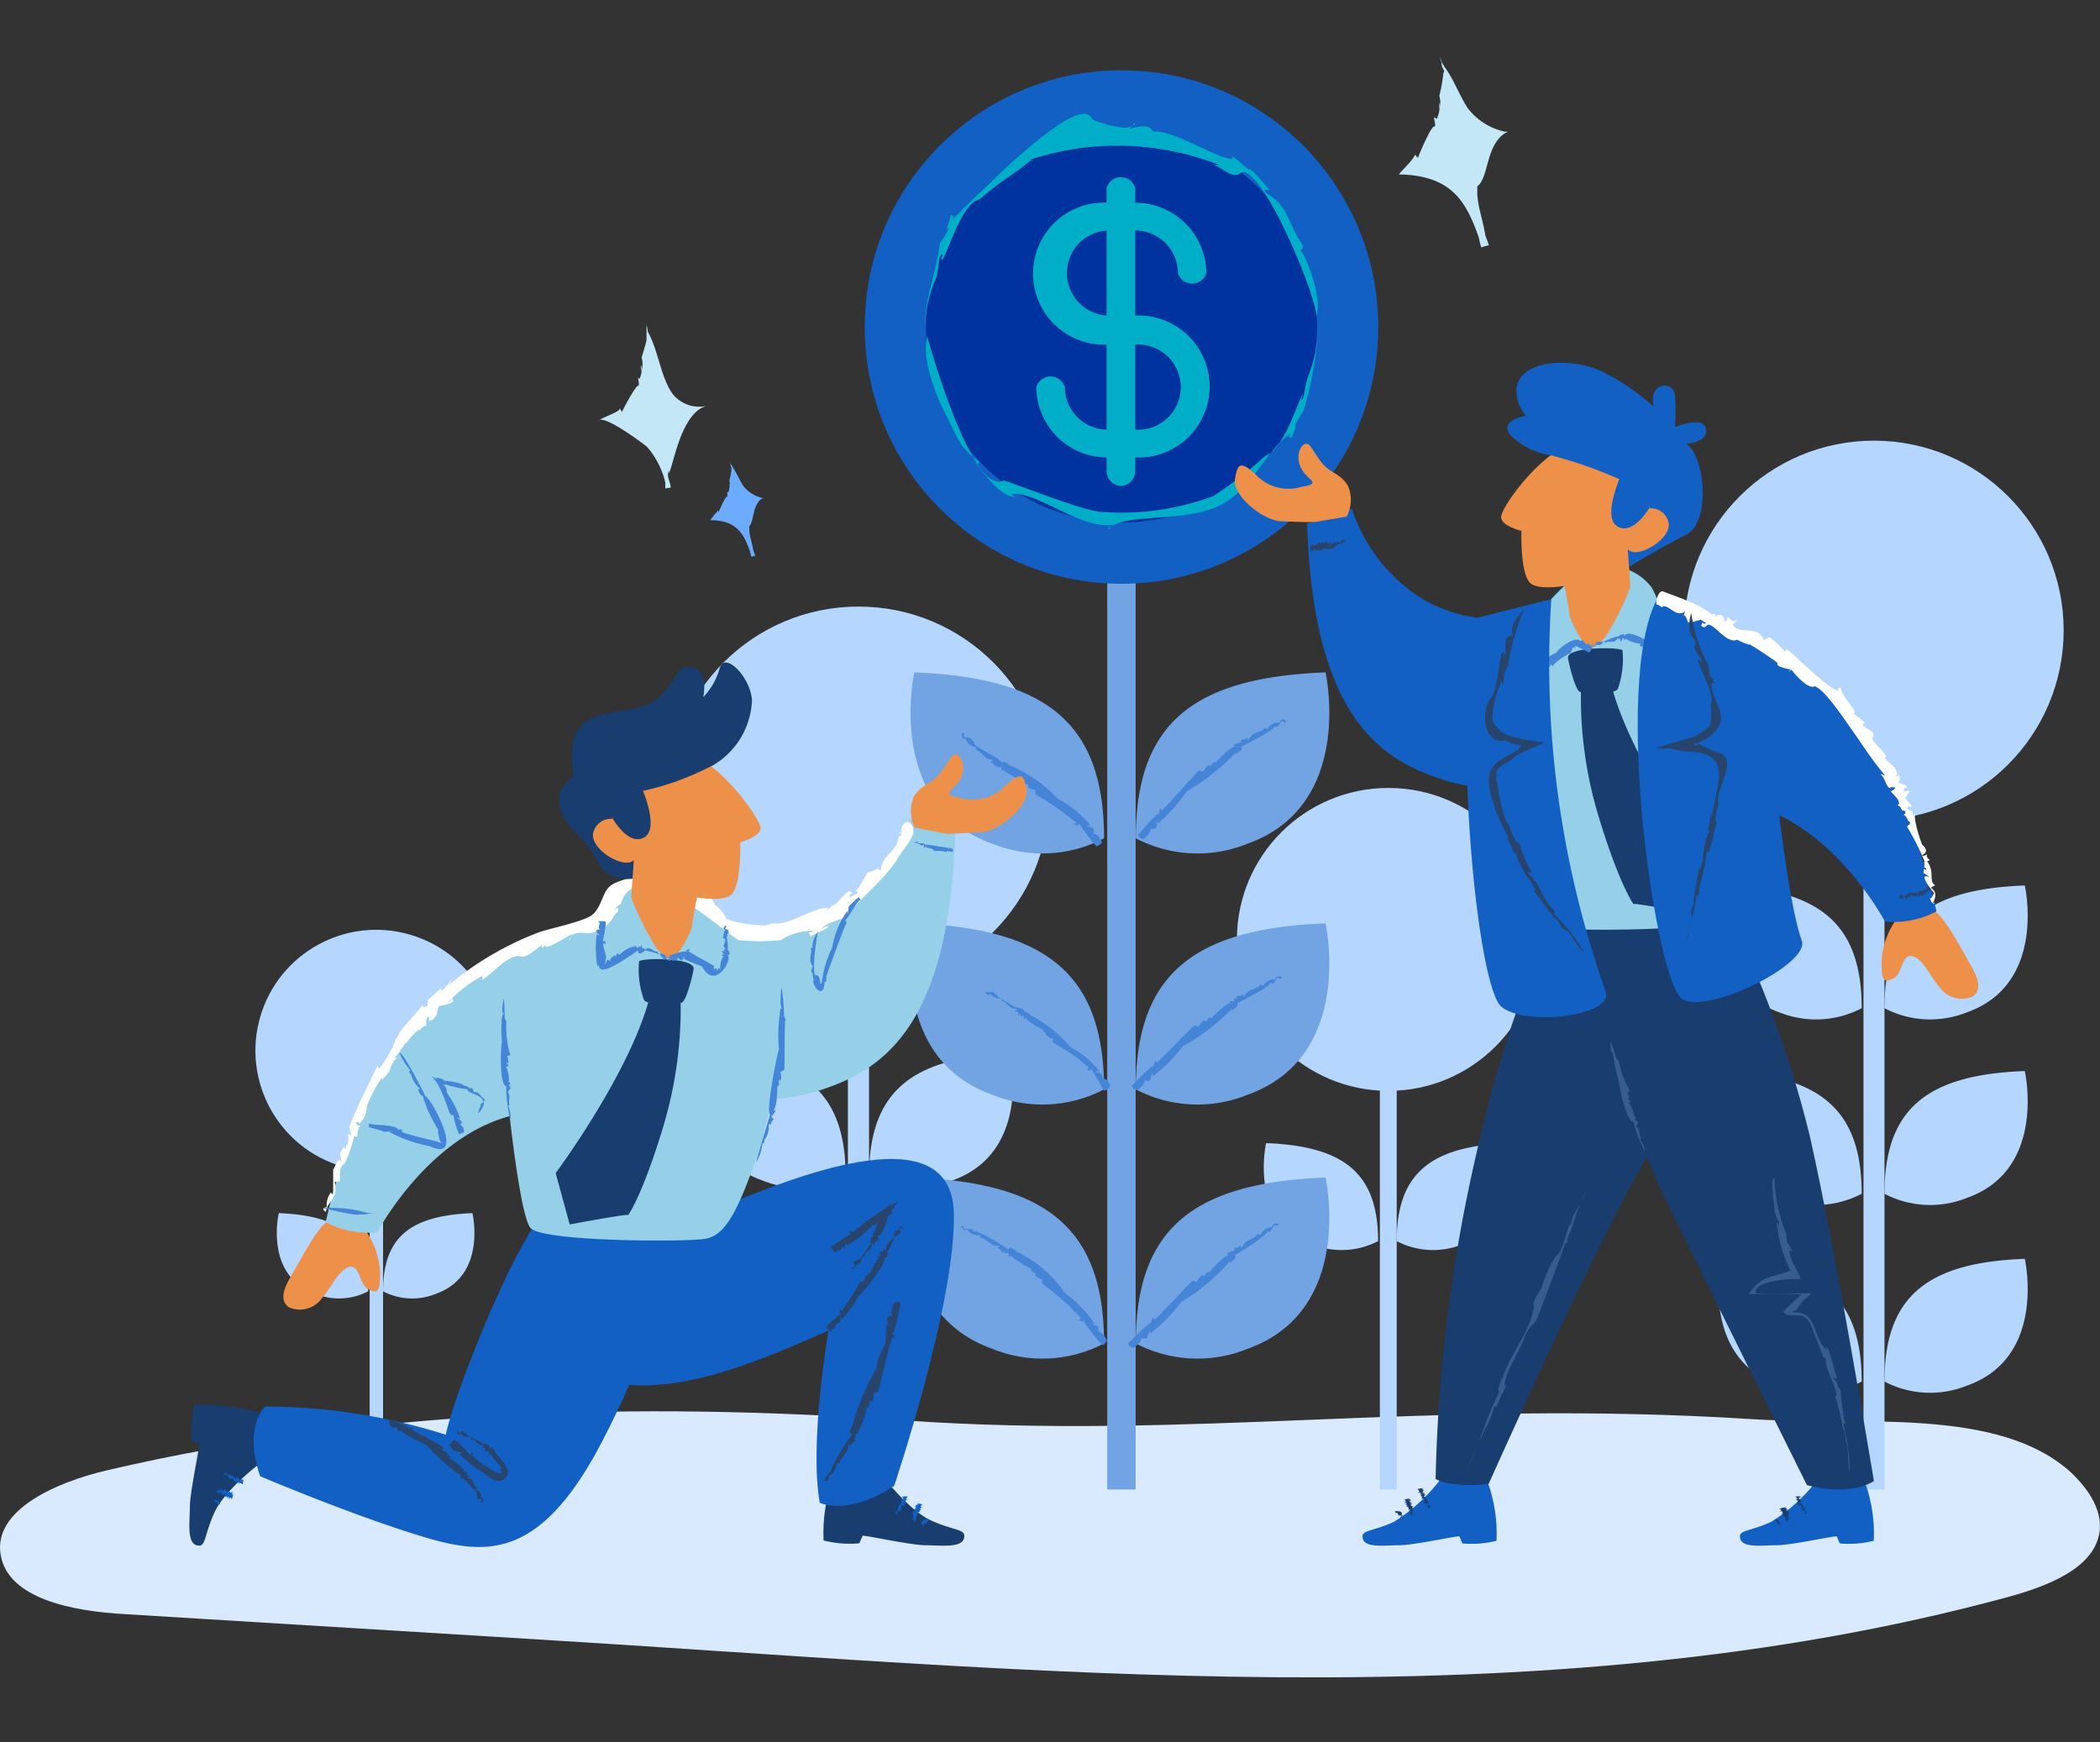 <svg id="Capa_1" data-name="Capa 1" xmlns="http://www.w3.org/2000/svg" viewBox="0 0 141 117"><rect x="0" y="0" width="141" height="117" fill="#333333" stroke="none"/><defs><style>.cls-1{fill:#d9eaff;}.cls-2{fill:#b5d6ff;}.cls-3{fill:#72a3e3;}.cls-4{fill:#1360c5;}.cls-5{fill:#0033a0;}.cls-6{fill:#00aec7;}.cls-7{fill:#4585d7;}.cls-8{fill:#ed904a;}.cls-9{fill:#183d6e;}.cls-10{fill:#95cfe8;}.cls-11{fill:#fff;}.cls-12{fill:#27456c;}.cls-13{fill:#375d8d;}.cls-14{fill:#c3e7f7;}.cls-15{fill:#6bacff;}</style></defs><path class="cls-1" d="M7.18,98.73c-3.45.81-7.63,2.67-7.14,5.66s4.89,3.81,8.38,4l27.27,1.67c33.21,2,67.4,5.78,99.09-2.81,2.64-.72,5.66-1.88,6.15-4.17.33-1.52-.62-3-1.85-4.18-4.9-4.5-14.28-3.14-21.52-3.61C95.9,93.92,80,96.73,60.74,95.38,42.69,94.11,24.76,94.63,7.18,98.73Z"/><rect class="cls-2" x="125.12" y="54.24" width="1.41" height="45.78"/><circle class="cls-2" cx="125.82" cy="42.33" r="12.74"/><path class="cls-2" d="M126.53,67.7c0-5.72,2.87-8,9.42-8.24,0,0,1.51,6.6-3.87,8.51A6.61,6.61,0,0,1,126.53,67.7Z"/><path class="cls-2" d="M125,67.7c0-5.72-2.87-8-9.42-8.24,0,0-1.51,6.6,3.87,8.51A6.61,6.61,0,0,0,125,67.7Z"/><path class="cls-2" d="M126.53,80.16c0-5.72,2.87-8,9.42-8.24,0,0,1.51,6.6-3.87,8.51A6.61,6.61,0,0,1,126.53,80.16Z"/><path class="cls-2" d="M125,80.16c0-5.72-2.87-8-9.42-8.24,0,0-1.51,6.6,3.87,8.51A6.61,6.61,0,0,0,125,80.16Z"/><path class="cls-2" d="M126.53,92.77c0-5.72,2.87-8,9.42-8.24,0,0,1.51,6.6-3.87,8.51A6.61,6.61,0,0,1,126.53,92.77Z"/><path class="cls-2" d="M125,92.77c0-5.72-2.87-8-9.42-8.24,0,0-1.51,6.6,3.87,8.51A6.61,6.61,0,0,0,125,92.77Z"/><rect class="cls-2" x="24.82" y="78.13" width="0.9" height="21.88"/><circle class="cls-2" cx="25.27" cy="70.54" r="8.11" transform="translate(-49.53 75.12) rotate(-73.79)"/><path class="cls-2" d="M25.72,86.71c0-3.65,1.83-5.08,6-5.25,0,0,1,4.2-2.46,5.42A4.2,4.2,0,0,1,25.72,86.71Z"/><path class="cls-2" d="M24.72,86.71c0-3.65-1.83-5.08-6-5.25,0,0-1,4.2,2.46,5.42A4.21,4.21,0,0,0,24.72,86.71Z"/><rect class="cls-2" x="92.65" y="72.59" width="1.13" height="27.43"/><circle class="cls-2" cx="93.22" cy="63.08" r="10.17"/><path class="cls-2" d="M93.78,83.34c0-4.57,2.3-6.38,7.52-6.58,0,0,1.21,5.27-3.09,6.79A5.27,5.27,0,0,1,93.78,83.34Z"/><path class="cls-2" d="M92.53,83.34c0-4.57-2.3-6.38-7.52-6.58,0,0-1.21,5.27,3.08,6.79A5.29,5.29,0,0,0,92.53,83.34Z"/><rect class="cls-2" x="56.93" y="65.5" width="1.42" height="34.52"/><circle class="cls-2" cx="57.64" cy="53.53" r="12.8"/><path class="cls-2" d="M58.35,79c0-5.74,2.89-8,9.47-8.27,0,0,1.52,6.63-3.89,8.54A6.64,6.64,0,0,1,58.35,79Z"/><path class="cls-2" d="M56.78,79c0-5.74-2.89-8-9.47-8.27,0,0-1.52,6.63,3.89,8.54A6.64,6.64,0,0,0,56.78,79Z"/><rect class="cls-3" x="74.34" y="38.08" width="1.91" height="61.94"/><circle class="cls-4" cx="75.3" cy="21.96" r="17.24"/><circle class="cls-5" cx="75.3" cy="21.96" r="13.13"/><path class="cls-6" d="M76.25,30.72h-1.9A4.77,4.77,0,0,1,69.58,26a1,1,0,0,1,1.92,0,2.86,2.86,0,0,0,2.85,2.85h1.9a2.86,2.86,0,1,0,0-5.71h-1.9a4.77,4.77,0,1,1,0-9.53h1.9A4.78,4.78,0,0,1,81,18.34a1,1,0,0,1-1.91,0,2.86,2.86,0,0,0-2.86-2.86h-1.9a2.86,2.86,0,0,0,0,5.71h1.9a4.77,4.77,0,1,1,0,9.53Z"/><path class="cls-6" d="M75.3,32.63a1,1,0,0,1-1-1V12.62a1,1,0,0,1,1.92,0V31.67A1,1,0,0,1,75.3,32.63Z"/><path class="cls-6" d="M87.81,25.34c-.25.74-.18,1.16-.38,1.51-.16,0,.18-.42,0-.3-.45.85-1.24,3.59-2.47,4.06a25.38,25.38,0,0,1-3.5,2.7c-.1-.13-.12-.12,0,0a17.65,17.65,0,0,1-7.56,1.06c-1.34-.1-6.45-2.18-6.54-2.1-2,1-4.7-8.21-5.12-9.75,0,0,0,.39,0,.16-.38,1.68.83,4.4,1.33,5.27.77,1.6.93,2.12,2.1,3,.22.29-.18.12-.18.14.71.77,1.63,2.29,2.71,2.28-.51-.2,0,.11-.29-.21,1.87-.13,4.54,2.38,6.84,2.08-.48.55-.28.1-.18.18,1.05-1,5.4-.25,7.69-1.68,2-1.23,2.81-3.63,4.48-4.69-.24.19-.25.31,0,.34,0-.1.34-.92.33-.91l-.13.25c0-.38.61-1.13.59-1.19a25.08,25.08,0,0,0,1-5.57c0,.15,0,.15,0,0A10.53,10.53,0,0,1,87.81,25.34Z"/><path class="cls-6" d="M62.88,18.6a7.49,7.49,0,0,0,.18-1.22c-.07.15,0,0,.15-.3.25,0-.24.43.1.32.42-.73,1.32-3.79,2.44-4,1.75-1.48,2.13-1.54,3.49-2.65.13.18.14.17,0-.05a18.69,18.69,0,0,1,12.65.39,1.84,1.84,0,0,0-.41,0c.6.14,1.31,1,1.8.53,1.26-.86,5,7.83,5.12,9.65,0,0,0-.3,0-.09.37-1.12-.58-3.69-1.06-4.37.28-.19.09-.4-.24-.91-.82-1.67-.86-2.2-2.11-2.95-.25-.36.24-.15.24-.2-.23-.26-1.28-1.59-1.4-1.37.14.17-1-1-1.32-.93.35,0,.12,0,.28.21-.76.18-3.93-1.95-5.38-1.83-.25-.52-.82-.34-1.52-.21.48-.73.31-.11.19-.24-.39.52-2.43-.21-2.74-.36-.85-2.29-9.17,6.64-9.51,6.8.26-.21.25-.33,0-.38,0,.14-.31,1-.27,1s.18-.37.12-.26c.06.4-.62,1.11-.58,1.21-.24,1.82-1,3.56-1,5.59,0-.14,0-.15,0,0A9.18,9.18,0,0,1,62.88,18.6Z"/><path class="cls-3" d="M76.26,56.29c0-7.74,3.89-10.8,12.74-11.14,0,0,2,8.92-5.23,11.5A8.93,8.93,0,0,1,76.26,56.29Z"/><path class="cls-3" d="M74.13,56.29c0-7.74-3.88-10.8-12.74-11.14,0,0-2,8.92,5.23,11.5A8.93,8.93,0,0,0,74.13,56.29Z"/><path class="cls-3" d="M76.26,73.15c0-7.74,3.89-10.8,12.74-11.15,0,0,2,8.93-5.23,11.51A8.93,8.93,0,0,1,76.26,73.15Z"/><path class="cls-3" d="M74.13,73.15c0-7.74-3.88-10.8-12.74-11.15,0,0-2,8.93,5.23,11.51A8.93,8.93,0,0,0,74.13,73.15Z"/><path class="cls-3" d="M76.26,90.21c0-7.74,3.89-10.79,12.74-11.14,0,0,2,8.92-5.23,11.5A8.93,8.93,0,0,1,76.26,90.21Z"/><path class="cls-3" d="M74.13,90.21c0-7.74-3.88-10.79-12.74-11.14,0,0-2,8.92,5.23,11.5A8.93,8.93,0,0,0,74.13,90.21Z"/><path class="cls-7" d="M77.61,55.62s.15-.39,0-.45,0,0,0,0c0,.12.07.1.08-.07.14.1-.1.1.08.18a11.13,11.13,0,0,0,1.91-2.14c.07.07.08.06,0,0A15.26,15.26,0,0,0,83,50.52a.77.77,0,0,0,0,.15c.14-.23.48-.24.32-.52,0,0,2.29-1.11,2.31-1.46,0,.4.37-.19.41-.25s.19,0,.19.1.13-.07.11-.16,0,0,0,0-.36-.19-.42.15a.82.82,0,0,0-.84.47q0-.13-.06-.06c-.11-.16-.12,0-.26.09-.57.26-.69.22-.92.63-.15,0-.06-.13-.08-.14a.56.56,0,0,1-.43.14c-.05.13,0,0,0,.18,0,0-.47.1-.51.21.12.09,0,0,.16.1-.24-.14-1.21.86-1.35,1.06-.19-.09-.26.09-.37.27-.1-.35-.49.35-.49.34s-.2-.07-.27-.08S78.12,54.41,78,54.4s-.07-.18-.07-.17-.15.29-.08.31.06-.1,0-.07,0,.1,0,.15c-.17-.07-1.24,1.22-1.4,1.4s.28.32.34.32c0-.17,0,0,0,0s.54-.43.44-.69C77.54,55.68,77.38,55.65,77.61,55.62Z"/><path class="cls-7" d="M77.21,72.56s.17-.38.08-.44,0,0,0,0c0,.12.06.1.08-.06.13.1-.1.09.07.18a11.31,11.31,0,0,0,2-2c.07.06.07.06,0,0a14,14,0,0,0,3.29-2.52.78.78,0,0,0,0,.16c.14-.23.48-.24.33-.52,0,0,2.28-1.09,2.29-1.44,0,.4.36-.19.41-.25s.18,0,.18.1c0-.07.14-.07.11-.16s-.05,0,0,0-.37-.18-.43.16a.84.84,0,0,0-.83.47q0-.13-.06-.06c-.11-.16-.11,0-.25.09-.57.26-.68.21-.92.61-.15.06,0-.12-.08-.13a.52.52,0,0,1-.43.13c-.05.14,0,0,0,.18-.27-.08-.09,0-.23.2,0,0-.25-.08-.28,0s0,0,.16.1c-.24-.13-1.22.84-1.36,1-.2-.09-.26.09-.38.27-.09-.36-.49.32-.5.31s-.19-.07-.26-.08-2.43,2.49-2.53,2.48-.06-.17-.06-.17-.17.28-.1.3.07-.09,0-.07a.11.11,0,0,0,0,.16c-.16-.08-1.3,1.14-1.47,1.3s.26.34.33.34c0-.17,0,0,0,0s.56-.4.47-.66C77.14,72.62,77,72.58,77.21,72.56Z"/><path class="cls-7" d="M74,72.14s-.32-.2-.4-.11.05,0,0,0c.12,0,.1,0,0-.07.12-.12.08.09.19-.06a5.89,5.89,0,0,0-1.92-1.59c.06-.08,0-.08,0,0a8.61,8.61,0,0,0-2.78-2.19l.14,0c-.25,0-.32-.33-.53-.1.32-.28-.48-.39-.46-.35s-1-.61-1.16-.69-.14-.34-.35-.14c.2-.19-.09-.12,0-.22-.25,0-.59,0-.59,0s0,0,0,0,.17.32.37.12a.76.76,0,0,0,.78.29c-.07.06-.08.09,0,.08-.07.15,0,.11.17.15.33.37.46.46.79.49.09.1-.09.09-.1.12s0,0,0,.07a.57.57,0,0,1,.22,0c0,.1,0,.18,0,.24s0,0,.15-.09c0,.27,0,.07.22.12,0,0,0,.25.06.25a1.89,1.89,0,0,0,.06-.18c-.06.23,1,.79,1.17.85,0,.21.37.24.13.29,0,0,.44.42.53.31s-.05.21,0,.26a19.67,19.67,0,0,1,1.79,1.16c.09.1.63.51.62.57s-.15.06-.17.07.24.14.27.06-.12.05.08-.06c0,0,.74,1.23.8,1.39s.42-.13.44-.17-.09,0,0,0-.13-.62-.44-.57C74.09,72.18,74,72.39,74,72.14Z"/><path class="cls-7" d="M73.43,55.64s-.37-.19-.43-.11,0,0,0,0c.13,0,.11-.05,0-.08.11-.12.09.11.18-.06A7,7,0,0,0,71,53.62c.05-.08,0-.08,0,0a9.41,9.41,0,0,0-3.31-2.28l.15,0c-.26,0-.38-.34-.58-.09.16-.16-1.41-.92-1.8-1.23-.06,0,0-.38-.33-.26.37-.14-.3-.26-.38-.28s0-.17,0-.2-.11-.1-.19,0,0,0,0,0,0,.4.29.32a.76.76,0,0,0,.72.57c-.08,0-.09.07,0,.07-.11.17,0,.1.17.2.45.41.44.53.89.58.11.11-.09.1-.09.13.15.16.17.07.27.33.14,0,0,0,.16-.09,0,.27,0,.07.26.12,0,0,0,.26.1.26s0,0,0-.19c0,.26,1.18.8,1.4.86,0,.21.16.21.35.26-.28.19.44.36.44.36s0,.21,0,.28a19.74,19.74,0,0,1,2.75,1.91s-.17.06-.17.07.27.15.29.08-.14,0,.08-.07a16,16,0,0,0,1.12,1.48c.1.06.39-.2.4-.26-.16-.07,0,0,0,0s-.29-.62-.57-.55C73.47,55.72,73.44,55.85,73.43,55.64Z"/><path class="cls-7" d="M77,89.86s.19-.39.1-.45,0,0,0,0c0,.12.06.1.08-.07.13.11-.11.1.07.19a10.85,10.85,0,0,0,2.06-2.11c.07.06.07.06,0,0a13.65,13.65,0,0,0,3.29-2.75,1,1,0,0,0,0,.16c.13-.23.48-.28.31-.55,0,0,2.25-1.31,2.23-1.68,0,.41.36-.24.4-.3s.36.06.29-.1c0,0,0,0,0,0s-.39-.14-.42.2a.92.92,0,0,0-.81.58c0-.1,0-.11-.06-.06-.12-.15-.12,0-.25.12-.56.35-.67.25-.89.71-.15.07-.07-.12-.1-.14-.19.15-.15.16-.42.18,0,.14,0,0,0,.18,0,0-.47.14-.5.24.12.09,0,0,.17.09-.25-.12-1.21.94-1.34,1.14-.2-.08-.26.11-.38.29-.1-.36-.49.37-.5.35s-.2-.07-.27-.07-2.43,2.61-2.56,2.6c0,0-.06-.18-.06-.18s-.18.29-.11.31.08-.1,0-.07a.1.1,0,0,0,0,.15c-.16-.07-1.35,1.17-1.54,1.33s.25.35.32.35c.06-.17,0,0,0,0s.59-.39.51-.66C76.92,89.91,76.78,89.88,77,89.86Z"/><path class="cls-7" d="M73.74,89.08s-.37-.2-.44-.12.06,0,0,0c.13,0,.11-.06,0-.09.11-.12.08.11.19,0a8.91,8.91,0,0,0-2-2.06c.06-.07.06-.07,0,0A8.09,8.09,0,0,0,68.15,84l.16,0c-.26-.05-.43-.36-.62-.1,0,0-2.1-1.45-2.44-1.21.34-.23-.39-.16-.46-.15s-.15-.33-.24-.18,0,0,0,0,.1.38.39.21a.92.92,0,0,0,.9.37c-.07.07-.08.09,0,.08-.07.18.08.09.22.17.53.33.52.46,1,.47.11.1-.09.1-.09.14.21.12.19.06.31.31.14,0,0,0,.15-.1,0,.28,0,.08.27.12,0,0,0,.26.12.25s0-.05,0-.18c0,.24,1.19.86,1.41,1,0,.21.15.23.35.31-.32.15.41.41.41.42s-.05.2,0,.27a20.23,20.23,0,0,1,1.92,1.62c.1.17.68.62.66.74l-.17.06c.1,0,.27.18.29.11s-.15,0,.09-.06c-.07.13,1,1.4,1.16,1.59s.38-.22.38-.28c-.16-.07,0,0,0,0s-.33-.61-.6-.55C73.79,89.17,73.74,89.3,73.74,89.08Z"/><path class="cls-8" d="M24.42,82.47a5.28,5.28,0,0,1,1.1,3c0,1.27-.16,1.43-.79,1.1s-.54-1.61-1.24-1.5-1.22,1.36-1.88,2.11a1.82,1.82,0,0,1-2.2.61c-.54-.37-.52-1,.12-2.08s1.82-3.42,2.55-3.73Z"/><path class="cls-9" d="M59.09,98.89s1.84,2.5,3.45,3.22,2.37.54,2.18,1.2-1.64.45-2.59.45-3.86-.64-4.21-.64l-.22.51a7,7,0,0,1-2.4-.19,10.54,10.54,0,0,1,.58-4Z"/><path class="cls-9" d="M17.62,98.14s-2.5,1.83-3.23,3.44-.54,2.37-1.2,2.18-.44-1.64-.44-2.59.63-3.86.63-4.2l-.51-.23a7.32,7.32,0,0,1,.19-2.4,13.25,13.25,0,0,1,4.56.59Z"/><path class="cls-4" d="M36.41,81.58c-2,2.29-5.82,11.73-6.48,14.76a40.15,40.15,0,0,0-12.14-1.89s-1.47,1.39-.32,4.68c0,0,5.41,2.3,10,3.77s8.27,2.3,12.5-5.25a57.74,57.74,0,0,0,5.74-15.44Z"/><path class="cls-4" d="M39.16,92.34c5,1.9,10.77-.46,16.47-3,0,0-1.31,7.49-.59,11.57,0,0,1.93.92,5-1.14,0,0,4.2-12.5,4-18.38S55.58,78.06,49,80.82l-5.47,1.39Z"/><path class="cls-10" d="M43,59A3.69,3.69,0,0,0,41,60.31a5,5,0,0,0-.55,1.5s-7.37,1.72-12,6.26-6.58,14-6.58,14a6.14,6.14,0,0,0,3.46.68s3.53-6.71,9.43-7.93,15.74-.21,19.95-1.5,9-3.9,9.42-17.29a13.1,13.1,0,0,1-3-1,11.22,11.22,0,0,1-4.73,6.06,9.93,9.93,0,0,1-7.73,1s-.74-.85-1.82-1.9S43,59,43,59Z"/><path class="cls-11" d="M58.22,58.59c.08-.09-.66,1.31-.81,1.21.23.1.23.2,0,.28.3-.21-.43.24-.39.23a.16.16,0,0,0,0-.24l.22-.09a1,1,0,0,1-.17-.18c-.62.35-.84,1-1.22,1a.8.8,0,0,1-.34.34l.12-.16c-1-.11-2.69,1.25-3.78,1a1.05,1.05,0,0,1-.48.16,8.87,8.87,0,0,1-2.58-.41,2.22,2.22,0,0,0-.84-1c.17-.11-.8-1.09-1.44-1.41.13.12-.14.16-.2.17a4.31,4.31,0,0,0-2.5-.93c-.32,0-1.14-.18-1.28.26-.41.25-1.29.34-1.69.8s-.47,1.22-1,1.75-3.16,1-3.86,1.31a21.26,21.26,0,0,0-5.85,3.46c.09-.15.18-.3.26-.46,0,0-.87,1.24-.77.67,0,0-.94.9-.86.74,0,0-.13.43,0,.56-.09-.29-.32.22-.4-.17-.26.46-1.55,1.69-1.59,2l-.19.3a6.65,6.65,0,0,1-1.15,2l-.09-.22c-.68,1.43-1.36,2.74-1.88,4.1,0,.3.17.41.11.59-.07-.12-.14-.13-.24,0,.15,0,0,.62,0,.66a.23.23,0,0,1-.1-.17.69.69,0,0,1-.05.47c-.06-.45-.2,0-.34.21,0-.09.09.66.09.67-.21-.61-.49.47-.56.42,0,.22,0,1.16,0,1.66-.09,0-.13,0-.13-.12a1.35,1.35,0,0,0-.3,1c.16,0-.54,0-.06.33.09-.73.87-.9.59-2l.38-.08c-.05-.18-.07-.9.2-1.12.14.11.67-1.51.73-1.89.38.17.06-.29.44-.74a.24.24,0,0,1-.34-.21c.21,0,.18,0,.24.13a1.65,1.65,0,0,0,.51-1.17,8.22,8.22,0,0,1,1-1.91.11.11,0,0,1,0,.16c.12-.15.41-.42.44-.56.05.29.19-.85.66-.95h-.24c.15-.18.82-1,.69-1.07.08,0,0,.34,0,.23s1-1.28,1-1a.76.76,0,0,1,.43-.34c.11.44-.15-.77.22-.52a.27.27,0,0,0,0,.26c.09-.14.13-.17.13-.07s.46-.53.38-.37a1.58,1.58,0,0,1,.13-.6s.85-.12,1-.38c-.12,0-.13-.09,0-.2l-.26.3c-.16-.28.59-.36-.12,0a10,10,0,0,1,2.26-1.74.26.26,0,0,1,0,.28c.73-.45,1.55-1.51,2.42-1.63.64.2.91-.28,1.65-.74a.13.13,0,0,0,0,.19c.27-.16.18-.34.22-.06.16.11,1.63-.79,1.8-.88-.39.86-.22.25-.14.27.31-.59,1.07-.17,1.58-.37a2.29,2.29,0,0,0,1.06-.67c.19-.2.26-.47.56-.73,0-.25,0-.29-.2-.12,0-.12.46-.51.35-.29,1.06-3.77,6.79,1.71,7.95,2.34a14.05,14.05,0,0,0,2.83,0,3.72,3.72,0,0,1,2.27-.61,1.67,1.67,0,0,1-.44.11.2.2,0,0,1,.12.27c.22-.17,1.2-.51,1.23-.67s-.45.13-.42.11c.25-.4,1.61-.66,1.64-.84,1-1.26,2.61-2.47,3.5-3.94.25-.42,1-1.31,1-1.69,0-.79-.51-.75-.68-.51s-.12.41-.08.56a.15.15,0,0,0-.21,0,.29.29,0,0,1,.2.16c-.07,0-.24.21-.24,0,.11,1-1.25,1.43-1.16,2.37a.38.38,0,0,1-.26-.26C59.25,58.36,58.07,58.62,58.22,58.59Z"/><path class="cls-9" d="M42.52,59a2.69,2.69,0,0,1-1.84-.41C40,58,40.2,57.43,38.74,56s-1.68-2.82-.21-3.9c0,0-.67-2.79.93-3.72s3.78-.38,5-1.76,1-2,2.07-1.81.69,2,.69,2a4.54,4.54,0,0,0,1.1-1.93c.34-1.2,2.09.61,2.17,2.15a5.31,5.31,0,0,1-3.33,4.71C44.91,52.73,42.52,59,42.52,59Z"/><path class="cls-8" d="M46.74,50.8C48.9,51.91,51,55,51.07,55.57s-1.37,1-1.37,1,.09,2.76-.56,3.47-3.88.15-5.17-.8-3.55-4.12-3.1-6.55S45.29,50.06,46.74,50.8Z"/><path class="cls-8" d="M42.86,57a.79.79,0,0,1-.77.93c-.89,0-2.3-1-2.28-1.87a1.21,1.21,0,0,1,1.82-.91Z"/><path class="cls-9" d="M43,52.68s1.34,2.9.27,3.54-2.15-1.28-2.15-1.28Z"/><path class="cls-9" d="M42.87,53.17a18.49,18.49,0,0,0,4.87-1.72l-.66-2.06-4.93.28-2,2.38.11,2.64.86.25Z"/><path class="cls-8" d="M46.91,59.71s-.38,1.82-.46,2.56a6.59,6.59,0,0,1-1.3,2.18,2.41,2.41,0,0,1-1.21-1,20,20,0,0,1-1.56-3.18l.18-2.6Z"/><path class="cls-8" d="M61.43,55.57a2.43,2.43,0,0,1-.07-2.08c.54-.88,1.21-.81,1.83-1.66s.73-1.26,1.07-1.14.63,1,.18,1.71-1.37.93.06,1.18a3,3,0,0,0,3.06-.87c1-.89,1.2-.74,1.37.34s-1.83,2.77-3.08,2.84S63.6,56,63.6,56Z"/><path class="cls-10" d="M52.72,66A43.26,43.26,0,0,1,51,77.09c-1.63,5-2.56,5.87-3.62,6.09s-10.77.22-11.74-.7S33.4,67.65,33.53,66.32Z"/><path class="cls-9" d="M46.57,65.07c-.06.44-.51,2.22-.81,2.26s-2.15.26-2.52-.18a6,6,0,0,1-.33-2.59C43,64.32,46.68,64.27,46.57,65.07Z"/><path class="cls-9" d="M45.69,66.81a27.61,27.61,0,0,1-1.14,8.78c-1.41,4.7-2.42,6.11-2.38,6s-3.92.63-3.92.63l-.94-3.45s5.11-6.87,6.36-12Z"/><path class="cls-7" d="M45.8,64.52c-.06,0,.14-.18.1-.3,0,0,0,0,0,0s0,.12.05,0c0,.14-.06,0,0,.18a10.93,10.93,0,0,0,1.19.49c-.06.08,0,.08,0,0,.9,1.74,2.19-.67,1.65-.78.4.12.09-.42,0-.38.19.17,0-.8,0-.89.18.1,0-.1,0-.08s0,0,.13-.11-.18-.05-.16-.05c.24,0,.08-.1.18-.11a2.15,2.15,0,0,0-.27-.14c.09-.08.06-.12.14-.12-.08,0,0-.1-.12-.06s0,0,0,0-.24.23,0,.27c-.09.09-.09.32-.14.46s.1.14.23.07c-.09,0-.11,0-.08,0-.18,0-.05,0,0,.15-.07.41-.2.33,0,.6,0,.09-.13,0-.17,0s0,0,0,0,.11.08.12.13-.17,0-.22,0c.1.09,0,0,.16.07a.4.4,0,0,1-.15,0s.13.1.16.15-.22,0-.09.13c0-.08,0,0,.09,0-.1,0-.29.63-.24.87-.1-.07-.1-.06,0,0l-.15-.07s0,.18,0,.16c-.18,0,0-.09-.06.05a.77.77,0,0,0,0-.15s.08.14,0,.16c0-.17-.11-.29-.2-.11-.06,0,0-.22,0-.24s-1.09-.62-1.19-.67a5.45,5.45,0,0,0-.53-.31s.09-.14.1-.15-.25,0-.23.11,0-.1,0,.11c0-.22-1,.16-1.13.21s.22.39.24.4,0-.05,0,0,0,0,0,0,0,0,0-.11a.18.18,0,0,0,.29-.17C45.79,64.56,45.6,64.39,45.8,64.52Z"/><path class="cls-7" d="M40,62.49c0-.05.12.28.24.27,0,0,0,0,0,0s-.11,0,0,.07c-.15,0,0-.09-.18-.07a7.13,7.13,0,0,0,.05,2.14.1.1,0,0,1,.11-.07c0,1,2.63-1.09,2.63-1-.07.39.46.06.44,0s.89.21,1,.26.08.3.26.12c-.18.17,0,.12,0,.21s.2-.08.31-.1,0,.13,0,.19c.1,0,.07.07.14,0s0,0,0,0,0-.37-.24-.18c-.07-.25-.28-.37-.59-.24.06-.07.07-.1,0-.08,0-.15,0-.12-.15-.11-.4-.22-.43-.31-.73-.14-.11-.06,0-.13,0-.16s0,0,0,0a.55.55,0,0,1-.17.11c0-.09,0-.18-.07-.22s0,0-.07.16c-.12-.24,0-.06-.21,0,0,0-.13-.21-.18-.15s0,0,.07.17c-.14-.32-1,.33-1.07.45-.1-.07-.07-.1-.14-.1s-.13.49-.14.11c0,0-.43.26-.33.37s-.2-.09-.23-.1c.14.13,0,.06,0,.06s0,.19-.14.3c.18-.5.11-.17,0-.17.13-.16.09-.08,0-.1.26-.14-.24-1.06-.07-1.15l.17.06c-.1-.07,0-.23-.14-.2s.1,0-.11,0a6.41,6.41,0,0,0,.22-1.28c0-.09-.45-.07-.47-.06s.1,0,0,0,.08.12.08.11-.19.37,0,.44C40,62.45,40.24,62.36,40,62.49Z"/><path class="cls-7" d="M63.77,56.89s-.07.15-.1.11,0,.09,0-.09c.09.07-1.54-.26-1.57-.17.08-.17-.43-.07-.49-.16s0-.13-.16,0,0-.06,0-.09,0,0,0,0-.1.09,0,0a0,0,0,0,1,0,0c0,.12.3.2.3.2s.11.13.23.06,0,.08.05.16,0,0,.1-.08,0,.11,0,.1,0,0,0-.09c0,.12.53.08.58.29,0,0,.79,0,.75.1,0-.1,0,0,.07,0s0,0,0-.11c0,.06.39.06.44.06s0-.23-.05-.24,0,.05,0,0,0,0,0,0,0,0,0,.06S63.73,56.89,63.77,56.89Z"/><path class="cls-4" d="M60.54,100.52s.07.06.18.08h0c-.08,0-.08,0,0,0s0,0-.13,0c.11,0,0,.06.08.07s0,0,0,0,0,0-.1,0,0,.07.08.08,0,0-.11,0,.06.05.06,0l-.1,0q0,.08.09.06c-.07,0-.07,0,0,0s-.08,0-.1,0,0,0,0,0,.07.1.08.1c-.14-.06,0,0,0,0s-.3.22-.19.29c-.06,0-.16.06,0,.19a.44.44,0,0,0-.13-.08h0s.1.13,0,0c0,0,0,.09.1.1s0,0,0,0,0,.07-.11,0c0,.16,0,0-.06.12l.08.08c-.11-.14,0,0,0,0s0,0,0,0-.05-.06,0,0,0-.05-.08-.05.07.08.07.09l-.1-.1s0,0,0,0a1,1,0,0,1,.09.16c-.09-.07,0,0-.1-.09s0,.07,0,0,.11.15,0,0c.06.08,0,0,.14.09s-.45-.58-.06-.09c.13.06.1.08,0,0s.07,0,0,0,.12,0,.09,0,0,.07,0,.05,0,0,0,0a.14.14,0,0,0-.12-.13c0,.06.07.07,0,0s.12.1.06,0,.07-.06.14,0,0,0,0,0-.08-.06,0,0a.27.27,0,0,0-.1-.11s.07.06.1.07h0s-.06,0-.07-.08l.15.08c-.09-.1.07.07-.1-.09l.09.06c-.05,0-.05-.06,0,0s-.09-.07-.09-.09a.34.34,0,0,0,.12,0c-.06-.05-.07-.06,0,0s0,0-.08,0c.14.08,0,0,.11,0s0-.09-.06-.09c.14.11,0,0,0,0s.12,0,0-.06.07,0,.1,0-.09-.11-.07-.09.07,0,0,0c.07,0,.09,0,.09,0h0s-.07-.07-.07-.07.08,0,0,0c.22.13,0,0,0,0s.23,0,.07,0l.17.06c-.1-.05-.06,0,0,0s0,0-.07-.16c.21.09.06-.13.07-.11a.2.2,0,0,0,.13,0c-.14.15-.11-.18,0-.06,0,0-.09-.08-.1-.08s.06,0,0,0,.08,0,0,0,0,0,.14,0c-.23-.11-.07,0-.05,0s.12,0,0,0c0,0,0,0-.07,0,.4.07-.1-.08.1,0-.14-.07.06-.22.06-.23a1.82,1.82,0,0,0-.35,0s.06,0,0,0,0,0,0,0,0,0,.08,0c-.15,0,.05.06-.13,0,.26.06-.22,0,.13.06C60.44,100.5,60.76,100.51,60.54,100.52Z"/><path class="cls-4" d="M61.39,101.14s.06.06.17.09,0,0,0,0-.08,0,0,0c-.1,0,0,0-.13,0,.15,0,0,0,.08.06-.06.07,0,0,0,0s-.08,0,0,0a.08.08,0,0,0-.09,0s.06,0,0,0,0,0,.07.06c-.06.06,0,0-.1,0s.06,0,.06,0-.09,0,0,0c-.14-.08.06.06-.07,0,.1,0,0,0,0,0s0,.06.08,0-.06,0,0,0-.08,0-.1,0h0s.08.08.09.08c-.15,0,0,0,0,0s-.12.08-.19.09c.1,0,0,.09.07.14-.11,0-.05,0,0,.06s-.08,0,.07.08l-.13,0s.06,0,0,0,.14.1,0,0a.15.15,0,0,0,.12.08c-.06,0,0,0,0,0s0,0-.06,0,.09,0,0,0c.07.13,0,0,0,.1s.1,0,.1.06-.06,0,0,0,0,0,0,0-.07,0,0,0-.07-.05-.09,0l.1.06-.13-.06s0,0,0,0l.14.1c-.1,0,0,0-.12,0s.06,0,0,0l0,0c.09.06.06,0,.16,0s-.78-.5-.09-.06c.16,0,.11,0,0,0,.08,0,.08,0,0,0s.12,0,.07,0,0,0,.06,0,0,0,0,0a.2.2,0,0,0-.15-.09q.09.06.06,0c.09,0,.08.07,0,0a.09.09,0,0,1,.13,0s0,0,0,0-.09,0,0,0a.35.35,0,0,0-.13-.08c.07,0,.08,0,.11,0h0s-.06,0-.09-.06l.16,0c-.12-.07.1.06-.12-.06a.23.23,0,0,1,.1,0c-.06,0-.06,0,0,0l-.12-.07s.11,0,.13,0-.09,0,0,0-.08,0-.09,0c.16.06,0,0,.11,0,0,0,0-.07-.09-.06.17.07,0,0,0,0s.11,0,0,0,.07,0,.1,0l-.09-.07c.08,0,.08,0,0,0s.1,0,.12,0l-.09-.06c.08,0,.08,0,0,0,.24.11,0,0,0,0s.21,0,.06,0l.17,0c-.09,0-.08,0,0,0-.11-.07,0,0-.09-.12l.12,0s-.07-.1-.07-.1a.17.17,0,0,0,.12,0c-.14.11-.12-.14,0-.05l-.1-.07s0,0,0,0h0c.07,0,.07,0,0,0s0,0,0,0l.12,0c-.22-.1-.07,0-.06,0s.14,0,0,0c0,0-.08,0-.08,0,.41.1-.1-.07.1,0-.14-.07.06-.14.07-.15a1.6,1.6,0,0,0-.35-.1c.05,0,.06,0,0,0s.06,0,0,0c.11.12-.09,0,.08,0-.09,0,0,0,0,0l-.1,0c.26.09-.22-.06.13.07C61.29,101.11,61.61,101.17,61.39,101.14Z"/><path class="cls-4" d="M62.1,102s0,0,.13.06,0,0,0,0,0,0,0,0l-.09,0c.11,0,0,0,.06,0s0,0,0,0-.05,0,0,0a.06.06,0,0,0-.07,0s0,0,0,0,0,0,0,0,0,0-.07,0,0,0,0,0-.07,0,0,0c-.11-.06,0,0-.05,0,.07,0,0,0,0,0s0,0,.06,0-.05,0,0,0-.05,0-.07,0,0,0,0,0,.06,0,.07,0,0,0,0,0,0,.05-.11,0,.09,0,0,0c.07,0,0,.06,0,.09s0,0,0,0-.05,0,0,.06l-.09,0s0,0,0,0,.09.07,0,0a.12.12,0,0,0,.08.06s0,0,0,0,0,0,0,0,.06,0,0,0,0,0,0,.07l.07,0c-.1-.08,0,0,0,0h0s0,0,0,0a.11.11,0,0,0-.06,0l.07,0-.09,0s0,0,0,0l.09.08-.08,0s0,0,0,0,.1.09,0,0,0,0,.11,0-.51-.41-.06,0c.11,0,.07,0,0,0s0,0,0,0,.08,0,0,0,0,0,.05,0h0s-.05-.06-.1-.07l0,0c.06,0,.06,0,0,0s0,0,.09,0,0,0,0,0-.06,0,0,0l-.08-.06s0,0,.07,0h0s0,0,0,0,.07,0,.1,0,.07.05-.07,0l.07,0c-.05,0-.05,0,0,0l-.08,0,.08,0s-.05,0,0,0-.05,0-.06,0,0,0,.08,0,0,0-.06,0c.12.06,0,0,0,0s.08,0,0,0,0,0,.07,0l-.06,0c.06,0,.05,0,0,0s.06,0,.06,0,0,0,0,0l-.06,0c.06,0,.06,0,0,0,.17.08,0,0,0,0s.16,0,0,0l.12,0c-.06,0,0,0,0,0s0,0-.06-.09l.08,0s0-.07,0-.07a.12.12,0,0,0,.08,0c-.09.09-.09-.1,0,0s-.06,0-.07,0h0s0,0,0,0,0,0,0,0,0,0,0,0l.09,0c-.16-.07,0,0,0,0s.1,0,0,0H62.3c.29.05-.07,0,.07,0-.1,0,0-.1,0-.11a1.38,1.38,0,0,0-.25,0h0c.08.08-.07,0,.06,0-.07,0,0,0,0,0h-.07c.18,0-.16,0,.09,0Z"/><path class="cls-4" d="M16.21,99.28s-.06.07-.08.18,0,0,0,0,0-.08,0,0c0-.09,0,0,0-.13,0,.11-.06,0-.07.08s0,0,0,0,0,0,0-.1-.07,0-.08.08,0,0,0-.11-.05.06,0,.07,0,0,0-.11-.07,0-.06.09,0-.07,0,0a.42.42,0,0,1,0-.1s0,0,0,0-.1.07-.1.08c.06-.14,0,0,0,0s-.21-.3-.29-.19c0-.06-.05-.16-.19,0a.91.91,0,0,0,.08-.12s0,0,0,0-.13.1,0,0c0,0-.08,0-.1.1s0,0,0,0-.07,0,0-.11c-.16,0-.05,0-.12-.06l-.08.08c.14-.11,0-.05,0,0s0,0,0,0,.06,0,0,0,.05,0,.05-.08-.08.07-.08.07l.09-.1s0,0,0,0a1,1,0,0,1-.16.09c.07-.09,0,0,.09-.1s-.07,0,0,0-.15.11,0,0c-.08.06,0,0-.09.14s.58-.45.09-.06c-.06.13-.08.1,0,0s0,.07,0,0,0,.12,0,.09-.07,0-.05,0,0,0,0,0a.14.14,0,0,0,.13-.12c-.06,0-.07.07,0,0s-.1.12,0,.06.06.07,0,.14,0,0,0,0,.06-.08,0,0a.27.27,0,0,0,.11-.1c0,.05-.06.07-.07.1s0,0,0,0,0-.06.08-.07-.06.1-.08.15-.07.07.09-.1a.7.7,0,0,1-.06.09c.05,0,.06,0,0,0s.07-.09.09-.09,0,.11,0,.12.06-.07,0,0,0-.05.05-.08c-.08.14.05,0,0,.12s.09,0,.09-.07c-.11.14,0,0,0,0s0,.12.06,0-.05.07,0,.1.11-.09.09-.07-.05.07,0,0,0,.08-.05.08a0,0,0,0,1,0,0s.07-.07.07-.07,0,.08,0,0c-.14.22,0,0,0,0s0,.22.05.06a1.77,1.77,0,0,1-.06.17c.05-.1,0-.06,0,0s0,0,.16-.07c-.09.21.13.06.11.07a.2.2,0,0,0,0,.13c-.15-.14.18-.11.06,0,0,0,.08-.09.08-.1s0,.06,0,0,0,.08,0,0,0,0,0,.14c.11-.22,0-.07,0,0s0,.12,0-.05c0,0,0,0,0-.07-.07.4.08-.1,0,.1.07-.14.22.06.23.06a1.82,1.82,0,0,0,.05-.35s0,.06,0,0,0,0,0,0,0,0,0,.08c0-.15-.06,0,0-.13-.06.26,0-.22-.06.13C16.23,99.18,16.22,99.5,16.21,99.28Z"/><path class="cls-4" d="M15.59,100.13s-.06.06-.09.17,0,0,0,0,0-.08,0,0c0-.1,0,0,0-.13,0,.15,0-.05-.06.08-.07-.06,0,0,0,0s0-.07,0,0a.08.08,0,0,0,0-.09s0,.06,0,0,0,0-.06.07c-.06-.06,0,0,0-.1s0,.06,0,.06,0-.09,0,0c.08-.14-.06.06,0-.07,0,.1,0,0,0,0s-.06,0-.05.08,0-.06,0,0,0-.08,0-.1,0,0,0,0-.08.08-.08.09c.05-.15,0,0,0,0s-.08-.12-.09-.19c0,.1-.09,0-.14.07.05-.11,0,0-.06,0s0-.08-.08.07c0-.11,0-.1,0-.13s0,.06,0,0-.1.14,0,0a.18.18,0,0,0-.08.12c0-.06,0,0,0,0s0,0,0-.06-.05.09,0,0c-.13.07,0,0-.1,0s-.05.1-.06.1,0-.06,0,0h0c0-.06,0-.07,0,0s.05-.06,0-.09a.88.88,0,0,0-.06.1l.06-.13s0,0,0,0,0,.05-.1.14c0-.1,0,0,.05-.12s-.05.06,0,0-.1.15,0,0c-.06.08,0,0,0,.15s.5-.78.06-.09c0,.16,0,.11,0,0s0,.08,0,0,0,.12,0,.07-.05,0,0,.06,0,0,0,0a.2.2,0,0,0,.09-.15q-.06.09,0,.06c0,.09-.07.08,0,0a.09.09,0,0,1,0,.13s0,0,0,0,0-.09,0,0a.35.35,0,0,0,.08-.13c0,.07,0,.08-.05.11s0,0,0,0,0,0,.06-.09,0,.1-.05.16c.07-.12-.06.1.06-.12a.23.23,0,0,1,0,.1c0-.06,0-.06,0,0l.07-.12s0,.11,0,.13,0-.09,0,0,0-.08,0-.09c-.06.16,0,0,0,.11,0,0,.07,0,.07-.08-.08.16,0,0,0,0s0,.11,0,0,0,.07,0,.1l.07-.09c0,.08,0,.08,0,0a.77.77,0,0,0,0,.12s.05-.08.06-.09,0,.08,0,0c-.11.24,0,0,0,0s0,.21,0,.06a.85.85,0,0,0,0,.17c0-.09,0-.08,0,0,.07-.11,0,0,.13-.09l0,.12s.1-.07.1-.07a.17.17,0,0,0,0,.12c-.11-.14.14-.12,0,0s.06-.09.07-.1,0,0,0,0,0,0,0,0,0,.07,0,0,0,0,0,0,0-.08,0,.12c.1-.22,0-.07,0-.06s0,.14,0,0c0,0,0-.08,0-.08-.09.41.07-.1,0,.1.07-.14.14.06.15.07a1.6,1.6,0,0,0,.1-.35s0,.06,0,0,0,.06,0,0c-.12.11.05-.09,0,.08,0-.09,0,0,0,0s0-.06,0-.1c-.09.26.06-.22-.07.13C15.62,100,15.56,100.35,15.59,100.13Z"/><path class="cls-4" d="M14.78,100.84s0,0-.06.13,0,0,0,0,0,0,0,0a.94.94,0,0,0,0-.09c0,.11,0,0,0,.06s0,0,0,0,0,0,0,0a.06.06,0,0,0,0-.07s0,0,0,0,0,0,0,.05,0,0,0-.07,0,0,0,0,0-.07,0,0c.06-.11,0,0,0-.05,0,.07,0,0,0,0s0,0,0,.06,0-.05,0,0,0-.05,0-.07,0,0,0,0-.06.06-.06.07,0,0,0,0-.05,0,0-.11,0,.09,0,0c0,.07-.06,0-.09,0s0,0-.05,0,0-.05-.06,0c0-.08,0-.07,0-.09s0,0,0,0-.07.09,0,0a.12.12,0,0,0-.06.08s0,0,0,0,0,0,0,0,0,.06,0,0,0,0-.07,0a.43.43,0,0,1,0,.07c.08-.1,0,0,0,0h0s0,0,0,0a.11.11,0,0,0,0-.06l0,.07a.41.41,0,0,0,0-.09s0,0,0,0l-.08.09c0-.07,0,0,0-.08s0,0,0,0-.09.1,0,0,0,0-.05.11.41-.51.05-.06c0,.11,0,.07,0,0s0,.05,0,0,0,.08,0,0,0,0,0,0h0s.06,0,.07-.1,0,.06,0,0-.05.06,0,0,0,0,0,.09,0,0,0,0,0-.06,0,0a.16.16,0,0,0,.06-.08s0,0,0,.07,0,0,0,0,0,0,.05-.05,0,.07,0,.1-.05.07,0-.07l0,.07s0,0,0,0a.35.35,0,0,1,0-.08s0,.07,0,.08,0,0,0,0,0,0,0-.06,0,0,0,.08,0,0,0-.06c-.06.12,0,0,0,0s0,.08,0,0,0,0,0,.07l.05-.06c0,.06,0,0,0,0s0,.06,0,.06,0,0,0,0,0,0,0-.06,0,.06,0,0c-.08.17,0,0,0,0s0,.16,0,0a.53.53,0,0,0,0,.12c0-.06,0,0,0,0s0,0,.09-.06,0,.06,0,.08.07,0,.07,0a.12.12,0,0,0,0,.08c-.09-.09.1-.09,0,0s0-.06,0-.07,0,0,0,0,0,0,0,0,0,0,0,0,0,0,0,0,0,0,0,.09c.06-.16,0,0,0,0s0,.1,0,0c0,0,0-.06,0-.06-.05.29.05-.07,0,.07,0-.1.1,0,.11,0a1.38,1.38,0,0,0,.05-.25s0,0,0,0,0,0,0,0,0-.07,0,.06c0-.07,0,0,0,0a.17.17,0,0,1,0-.07c-.05.18,0-.16,0,.09A.49.49,0,0,0,14.78,100.84Z"/><path class="cls-7" d="M33.72,67.78s0,.26.08.25,0,.07,0,.07c-.18,0-.15,1.68-.09,1.82s-.09,0,0,0c-.1.3-.19,3,.28,3a9.41,9.41,0,0,0,.26,2.21s0,.08,0,0,0,0,0,0c.11-.19-.08-.81-.13-.9.14,0,.07-.06.06-.19,0-.42.09-.47-.09-.71,0,0,.15-.19.21-.3s0,0-.14,0c.19-.14.05,0,0-.19.1,0,.16-.12,0-.17s0,0-.07.07c.2-.09,0-1-.12-1.1.13-.06.12,0,.16-.07s-.34-.34,0-.16c0,0,0-.47-.1-.46s.2-.09.23-.11A6.62,6.62,0,0,1,34,68.61s-.07-.2-.1-.18,0-.9-.08-1.34h0s0,.13,0,0A4.75,4.75,0,0,0,33.72,67.78Z"/><path class="cls-7" d="M52.4,67.33s.05.38.09.36,0,0,0,.1,0-.15-.08-.08a10.93,10.93,0,0,0-.11,2.75c-.09,0-.08,0,0,0-.16.47-.9,4.28-.59,4.39,0,0-.8,2.57-.94,3.19,0,0,0-.09,0,0a2.77,2.77,0,0,0,.42-1.26c.13,0,.11-.06.14-.24a1.42,1.42,0,0,0,.28-1c.07-.13.1,0,.12,0,.09-.18.05-.22.21-.38,0-.12,0,0-.11-.1s.26-.39.23-.48,0,0-.17,0c.27-.07.32-1.41.29-1.62.2-.06.12-.23.09-.44.29.19.13-.55.13-.55s.19-.08.25-.12,0-3.4.09-3.34-.09-.29-.1-.27a13.31,13.31,0,0,0-.17-2h0s0,.18,0,.07C52.42,66.74,52.41,67.14,52.4,67.33Z"/><path class="cls-7" d="M22,81.2c.1,0,2.17.54,2.2.31,0,.13.67-.05.94-.06h0s0,0,0,0,0,0,0,0-.46,0-.47,0a8.11,8.11,0,0,0-2.3-.34,4.13,4.13,0,0,0-.7,0h0s.06,0,0,0C21.83,81.17,21.94,81.18,22,81.2Z"/><path class="cls-7" d="M25.79,76s.39,0,.4-.08,0,0,0,0-.06.08.09,0c0,.13-.13-.06-.12.1a9.27,9.27,0,0,0,2.68.94c2.57,1.2,0-3.41-.26-3.32,0,0-1.48-3-1.76-2.94,0,0,0,0,0,0a4.42,4.42,0,0,0,.73,1.17c-.17.14-.05.13.06.29a1.68,1.68,0,0,0,.57.92c.05.14-.1,0-.11.06.06.2.15.39.27.42s.1.45.22.49c0-.11-.07,0,0-.11-.13.21.75,1.76.87,1.94-.1,0,.11.82.19.87s-.07,0-.05,0c0-.11-2.52-.57-2.63-.81,0,0,.13-.09.12-.08s-.31-.06-.3,0,.12-.07,0,.07c0-.48-1.83-.33-2-.5,0,0,.05.27,0,.26s0,0,0,0S25.74,75.94,25.79,76Z"/><path class="cls-7" d="M31,75.31s-.19-.2-.26-.16h0c.09,0,.08,0,0-.07.18-.09,0,.15.15,0A7,7,0,0,0,30,73.37c0-.06,0-.46-.23-.45.1,0,0-.12,0-.12s.14.08,0,0c.12.09.15.12.1,0a7.32,7.32,0,0,0,1.54.35c-.18.23,1.2.4,1,.9,0,0-.25.11-.1.27-.1-.12-.21.47-.22.46s0,0,0,0,.57-.56.34-.84c.2,0,.14-.1,0-.21-.31-.31-.3-.4-.62-.4-.06-.06,0-.36-.25-.24,0,0-.25-.22-.32-.18s0,0,0,.09c0-.26-1.25-.45-1.39-.42,0,0-.14-.2-.64-.22a.69.69,0,0,1,.13.11c-.12,0-.25-.21-.35-.15.54.31,1.19,2.43,1.2,2.43s.13.17.17.13-.1,0,.08,0a6,6,0,0,0,.36,1.24c.06.06.32-.07.34-.1s-.05,0,0,0,0-.46-.25-.47C31,75.4,31,75.44,31,75.31Z"/><path class="cls-7" d="M57,60.86s-.11.37,0,.4,0,0,0,0-.07-.07-.06.07c-.12,0,.08-.1-.07-.13a6,6,0,0,0-1,2.45,7.09,7.09,0,0,0-.7,2.39s-.06-.09-.09.11c0-.1,0-.71-.31-.67s.1-3.08.19-3,0,0,0,0-.53.78-.38,1.16c-.2,0-.13.06-.11.25-.09.51-.1.68.1,1,0,.11-.21.35,0,.46,0,0,0,.44.1.49s0,0,0-.1c-.3.31.67,1.53.69.2.16,0,.12-.2.12-.39,0,0,1.27-3.51,1.31-3.46s.06-.28,0-.28.06.12-.07,0c.17,0,.91-1.52,1.1-1.37,0,0-.22-.22-.15-.21-.07.17,0,0,0,0S56.92,60.88,57,60.86Z"/><path class="cls-12" d="M56.4,88.8s.07-.29,0-.36,0,0,0,0,.07.09,0,0c.12.09,0,.07.1.16A6,6,0,0,0,57.66,87c.08.05.08.05,0,0,.28-.18,2.06-2.34,1.68-2.62.31.27.27-.41.23-.39.06.19.45-.82.51-.93s.32,0,.15-.26c.16.2.13,0,.22,0s-.06-.2-.08-.31.14,0,.19,0,.07-.07,0-.14,0,0,0,0-.36,0-.2.24c-.26,0-.38.24-.31.56-.06-.07-.09-.08-.08,0s-.11,0-.14.12c-.3.34-.38.32-.34.66-.09.08-.1-.08-.13-.09s0,0-.06,0a.62.62,0,0,1,0,.2,1.59,1.59,0,0,0-.23,0c0,.13,0,0,.11.13-.27,0-.07,0-.07.19-.1,0-.22,0-.15.11,0-.06,0,0,.11,0-.21,0-.56.82-.59,1-.13,0-.09-.07-.17,0s.06.49-.08.14c0,0-.33.35-.21.43s-.21,0-.25,0a18.38,18.38,0,0,1-1.27,2l-.1-.15c.05.12-.09.21,0,.24s-.06-.09.07.08a7.5,7.5,0,0,0-1,.88c0,.1.31.33.34.33s-.07-.06,0,0,0-.14,0-.13.37-.18.28-.34C56.41,88.86,56.15,88.77,56.4,88.8Z"/><path class="cls-12" d="M56.68,83.82s.16-.29.08-.37,0,0,0,0c0,.11.05.1.07,0,.11.12-.08.07.06.18a7.55,7.55,0,0,0,1.69-1.35c.06.07.07.07,0,0,.23-.06.23,0,.35-.24,0,.05,0,.13,0,.18S59,82,59,82c0,.22-.12.18,0,0-.38.48.11-.09-.16.21,0,0,.24-.26,0,0a1.37,1.37,0,0,1,.17-.17,1.33,1.33,0,0,1-.26.27,1.16,1.16,0,0,1,.21-.16c-.13.13-.17.12,0,.09-.06,0,0,0-.1.06.14,0,0,0,.09,0-.15,0-.17.23-.22.41a.5.5,0,0,0,0-.13c0,.25-.27.31,0,.49-.3-.28-.31.45-.27.43s-.59.88-.69,1-.33,0-.21.26c-.11-.24-.14,0-.21-.05s0,.24,0,.35-.31,0-.21.11,0,0,0,0,.37.08.27-.22a.49.49,0,0,0,.45-.57c.05.08.07.09.08,0s0,0,.14,0a.77.77,0,0,1,0-.18c.37-.35.45-.34.45-.71.1-.08.1.09.13.09s0,0,.07,0a.59.59,0,0,1,0-.21c.1,0,.18,0,.24,0s0,0-.11-.14c.05,0,.14,0,.14,0s-.06-.18-.06-.25.25,0,.24-.07,0,0-.18,0c.35.07.6-1.31.64-1.24a1.66,1.66,0,0,0,.33-.3s-.17,0-.16,0c.33-.34-.15,0,.27-.29,0,.05-.05-.16-.19.09.18-.18.3-.37.46-.55-.2.17-.42.24-.59.47.06-.13.22-.27.25-.41-.08.11-.31.4-.2.15-.55.52-1.51,1-2,1.48,0,0-.61.44-.62.44a1.28,1.28,0,0,0-.05-.17c0,.12-.16.21-.08.25s0-.12.05.09c-.09-.07-1.14.69-1.27.78s.23.38.27.38-.06-.07,0,0,0-.06.07,0c.09-.12,0,0,0-.12.13.07.43-.14.38-.32C56.69,83.89,56.42,83.71,56.68,83.82Z"/><path class="cls-12" d="M59.57,88.49s0,.44.16.44,0,0,0,0-.11-.06,0,.1c-.17,0,0-.14-.16-.12s0,1.42-.26,1.53c-.28.76-.4.74-.44,1.39-.09,0-.09,0,0,0a16.4,16.4,0,0,0-1.67,4,.88.88,0,0,0,0-.15c0,.27-.31.46,0,.64,0,0-1.53,2.17-1.38,2.49-.07-.16-.5.64-.49.65s0,0,0,0,.42,0,.31-.36a.93.93,0,0,0,.54-.86c0,.08.08.09.08,0,.17.09.09-.06.18-.21.38-.56.51-.52.53-1,.11-.13.11.08.14.08.13-.21.09-.21.32-.35,0-.15,0,0-.11-.15.28-.07.08,0,.11-.3,0,0,.27-.06.25-.15s-.05,0-.19,0c.29,0,.68-1.4.71-1.65.21,0,.18-.22.2-.44.27.28.26-.57.28-.56s.21,0,.28-.07.84-3.56.95-3.61.15.13.14.13,0-.35-.07-.33,0,.12,0,.09,0-.11-.1-.13c.19,0,.52-1.74.59-2s-.4-.16-.46-.11,0,0,0,0-.28.67-.07.85C59.61,88.4,59.74,88.36,59.57,88.49Z"/><path class="cls-12" d="M30.6,97.48s.3.09.37,0,0,0,0,0-.09.07.05.06c-.1.12-.08-.06-.16.1a7.21,7.21,0,0,0,1.65,1.28c-.06.08,0,.08,0,0,.11.18,1.13,1,1.56.14.28-.57-1-1.53-.82-1.67-.21-.09-.25-.34-.47-.13.34-.26-.41-.38-.38-.32.18,0-.9-.49-1-.54a2.26,2.26,0,0,0-.16-.21c.05,0-.16.12-.14.11.17-.2-.08-.12,0-.22s-.2.11-.31.16c0-.11-.09-.13,0-.19s-.12,0-.14.07,0,0,0,0,.12.34.31.13c.12.24.37.3.68.22-.07.06-.07.09,0,.08-.06.15,0,.11.15.12.37.31.34.38.7.38.07.09-.1.1-.1.13s0,0,0,.06a.58.58,0,0,1,.2,0c0,.1-.06.17-.06.23s-.05,0,.15-.09c-.06.27,0,0,.18.11,0,0-.06.23,0,.23s0,0,.09-.16c-.07.14.61.86.74,1-.1.1-.11,0-.13.13a1.09,1.09,0,0,0,.24.17c-.34,0,0,0,0,0-.2,0-.23.09-.13.21s-.16-.19-.16-.19c.1.23-1.14-.59-1.29-.69l-.54-.48.15-.09c-.11,0-.22-.11-.25,0s.1,0-.08.08c.05-.1-.87-1-1-1s-.32.31-.33.34.06-.08,0,0,.07,0,0,.06c.13.07,0,0,.11,0,0,.14.21.39.37.3C30.53,97.51,30.66,97.21,30.6,97.48Z"/><path class="cls-12" d="M26.72,96.1s.28,0,.32-.12,0,0,0,0-.07.09.05,0c-.06.14-.08,0-.13.14a8.34,8.34,0,0,0,1.67.9c-.05.09-.05.09,0,0,.17.26,2.13,2.18,2.37,2-.35.22.3.38.3.34-.18,0,.6.72.68.83s-.09.31.16.25c-.25.05,0,.13-.11.18s.21,0,.32.08c-.06.09,0,.14-.11.16.09,0,0,.1.14,0s0,0,0,0,.2-.31-.1-.28c.07-.25,0-.46-.37-.53q.14,0,.06-.06c.12-.1,0-.1-.07-.18-.2-.42-.16-.49-.49-.56-.05-.11.11-.07.12-.1s0,0,0-.07a.53.53,0,0,1-.2,0c0-.1.09-.16.1-.21s.05,0-.16.06c.09-.25,0-.06-.16-.12.07-.08.06-.21-.07-.18,0,.07,0,0,0,.11.12-.21-.69-.74-.85-.79.05-.11.09-.08.07-.16s-.5,0-.14-.11c0,0-.32-.37-.41-.25-.08,0,.06-.21.07-.25S27.64,96,27.64,96l.13-.12c-.11.06-.23-.06-.24,0s.08-.07-.06.09c.05-.19-1.07-.59-1.24-.62s-.06.45-.05.47,0-.06,0,0,.05,0,0,0,0,0,.06-.11a.24.24,0,0,0,.39.09C26.68,96.1,26.64,95.9,26.72,96.1Z"/><path class="cls-4" d="M96.87,99.13a11.68,11.68,0,0,1-3.28,3.06c-1.53.7-2.26.52-2.08,1.15s1.57.42,2.47.42,3.67-.6,4-.6l.21.48a6.84,6.84,0,0,0,2.29-.18,10.15,10.15,0,0,0-.55-3.81Z"/><path class="cls-4" d="M122.2,99.13a11.53,11.53,0,0,1-3.28,3.06c-1.53.7-2.25.52-2.07,1.15s1.56.42,2.47.42,3.67-.6,4-.6l.21.48a6.79,6.79,0,0,0,2.28-.18,10.15,10.15,0,0,0-.55-3.81Z"/><path class="cls-9" d="M105,61.13s-3,3.74-5.85,16.24a107.45,107.45,0,0,0-2.76,21.94s.89.61,3.56.34c0,0,7.51-16.81,10.59-21.87S113,61.33,113,61.33Z"/><path class="cls-9" d="M106.62,61.92s1.23,10.54,5.33,18.87,9.37,18.93,9.37,18.93,2.73.82,4.5-.27c0,0-2.66-16.06-4.37-23.44a74.28,74.28,0,0,0-5.24-14.41Z"/><path class="cls-13" d="M108.17,70.52c0,.13.16.19.14.28s.28,1.63.37,1.74c-.09,0-.08,0,0,0,0,.31.54,2.89,1,2.77a8.2,8.2,0,0,0,.76,2s0,.06,0,0,0,0,0,0c.06-.2-.26-.75-.33-.81.13-.07.06-.08,0-.2-.09-.41,0-.46-.25-.65,0,0,.1-.21.13-.33s0,0-.14,0c.15-.17,0,0-.09-.16.09,0,.12-.16,0-.18s0,0-.06.08c.12-.08-.14-.81-.34-1,.11,0,.11,0,0,0,.11-.08.11,0,.14-.1a.74.74,0,0,0-.21-.18c.21,0,0-.41-.06-.37s.18-.14.2-.16a6.43,6.43,0,0,1-.74-2s-.12-.18-.14-.15-.26-.83-.42-1.23h0s0,.12,0,0C108.13,70.14,108.16,70.43,108.17,70.52Z"/><path class="cls-8" d="M127.43,61.6a5.29,5.29,0,0,0-1.1,3c0,1.26.16,1.43.8,1.1s.53-1.62,1.24-1.5,1.22,1.36,1.87,2.11a1.83,1.83,0,0,0,2.2.61c.54-.38.52-1-.11-2.09s-1.83-3.42-2.56-3.72Z"/><path class="cls-4" d="M108.82,38.1a3.69,3.69,0,0,1,2.07,1.34,4.61,4.61,0,0,1,.55,1.49s7.37,1.72,12,6.27,6.58,14,6.58,14a6.14,6.14,0,0,1-3.46.68s-3.53-6.72-9.43-7.94-15.74-.2-19.94-1.49-9-3.9-9.43-17.3a12.79,12.79,0,0,0,3-1,11.31,11.31,0,0,0,4.73,6.06,10,10,0,0,0,7.73,1s.75-.86,1.82-1.91S108.82,38.1,108.82,38.1Z"/><path class="cls-10" d="M101.71,53.12c3.4.19,7.62.1,11.32.35V41.38c-1-.31-1.59-.45-1.59-.45a4.61,4.61,0,0,0-.55-1.49,3.69,3.69,0,0,0-2.07-1.34s-2.7.19-3.78,1.24-1.82,1.91-1.82,1.91a8.12,8.12,0,0,1-1.51.29Z"/><path class="cls-4" d="M112.46,28.68a13.59,13.59,0,0,0,0-2.16c-.11-1-1.83-.86-1.42.81a14.85,14.85,0,0,0-3.13-2.21c-2.17-1.24-6.32-1.07-6.08,1.35a2.59,2.59,0,0,0,.63,1.45s-2,.31-.94,1.4a4.83,4.83,0,0,0,2.59,1.25L109,36.14l.34,1.94s2.21-1.33,3.88-2.18,1.27-5.26,0-6.1c0,0,1.49-.08,1.33-1S112.46,28.68,112.46,28.68Z"/><path class="cls-8" d="M104.94,38.83s.38,1.83.46,2.57a6.59,6.59,0,0,0,1.3,2.18,2.48,2.48,0,0,0,1.21-1,18.74,18.74,0,0,0,1.56-3.17l-.18-2.61Z"/><path class="cls-8" d="M105.12,29.93c-2.17,1.1-4.3,4.15-4.33,4.77s1.36.95,1.36.95-.09,2.76.56,3.47,3.88.15,5.17-.8,3.55-4.12,3.11-6.55S106.57,29.19,105.12,29.93Z"/><path class="cls-8" d="M109,36.14a.81.81,0,0,0,.78.94c.88,0,2.3-1,2.27-1.87a1.21,1.21,0,0,0-1.82-.91Z"/><path class="cls-4" d="M108.88,31.81s-1.35,2.9-.28,3.54,2.16-1.28,2.16-1.28Z"/><path class="cls-4" d="M109,32.3a29.45,29.45,0,0,0-4.88-1.73l.67-2.05,4.93.27,2,2.39-.11,2.63-.85.26Z"/><path class="cls-8" d="M90.42,34.69a2.41,2.41,0,0,0,.08-2.08c-.54-.88-1.22-.8-1.84-1.65s-.72-1.27-1.06-1.14-.64.95-.19,1.71,1.38.93-.06,1.17a3,3,0,0,1-3.06-.86c-1-.9-1.2-.74-1.37.34S84.76,34.94,86,35s2.24.06,2.24.06Z"/><path class="cls-10" d="M99.13,45.15a43.31,43.31,0,0,0,1.71,11.07c1.64,4.94,2.56,5.87,3.62,6.09s10.77.22,11.75-.71,2.25-14.83,2.11-16.15Z"/><path class="cls-9" d="M105.28,44.19c.07.45.51,2.22.81,2.27s2.16.25,2.53-.19a6,6,0,0,0,.32-2.59C108.89,43.45,105.18,43.39,105.28,44.19Z"/><path class="cls-9" d="M106.16,45.94a27.56,27.56,0,0,0,1.14,8.77c1.41,4.7,2.43,6.11,2.39,6s3.91.63,3.91.63l.94-3.45s-5.1-6.87-6.36-11.94Z"/><path class="cls-7" d="M106.29,43s-.28,0-.3.18c0,0,0-.05,0,0s.05-.1,0,0c0-.15.08,0,.09-.17-.4-.28-1.46.56-1.56.8-.06-.07-.06-.07,0,0a6.52,6.52,0,0,0-.77.43s0-.14-.09,0-.27-1-.49-.94c.4,0,0-.41-.05-.37.16.1,0-.75,0-.88.16.13,0-.09,0-.08s0,0,.16-.06-.15-.1-.13-.1c.2.12.11,0,.2,0a2.46,2.46,0,0,1-.16-.24c.11,0,.12-.05.18,0s-.07-.09,0,0-.17-.21,0-.06c0,0-.37,0-.13.2-.22.09-.31.27-.09.52-.08,0-.11,0-.08,0-.17,0-.09,0-.06.15-.06.41-.19.39.07.62,0,.1-.13,0-.17,0s0,0,0,.05a.42.42,0,0,1,.15.1c-.08.05-.17.06-.2.11s0,0,.17,0c0,0-.11.07-.14.06s.16.06.21.1c-.1,0-.19.13,0,.16,0-.06,0,0,.07-.07-.23.11.23.82.35.9-.1.12-.1.05-.1.15s.48,0,.15.15c0,0,.68.18.52-.11,0-.05.17.14.2.16-.11-.15.92-.82,1.08-.87s.22-.47.28-.43,0,.06.07,0,0,0,0,.17c0-.43,0-.09,0-.09s.1.07.05-.07,0,.05,0-.11c0,0,.82.39.9.45s.26-.38.26-.39,0,0,0,0-.06,0,0-.05,0,0-.1.07c0-.14-.23-.31-.35-.15C106.34,43,106.38,43.17,106.29,43Z"/><path class="cls-7" d="M111.14,41.66c0-.06.15.25.26.23,0,0,0,0,0,0s-.11,0,0,.06c-.15,0,0-.08-.18,0a8.34,8.34,0,0,0,.13,1.75c-.09-.07-.09-.07,0,0s-.13-.11-.14-.12,0,0,0,0l.09.2c-.08-.13-.1-.11,0,0-.07-.25-.06-.12-.06,0,.25-.38-2.16-1.77-2.17-1,.06-.43-.52,0-.45,0,.1-.17-.9.28-1,.33s-.28-.16-.27.1c0-.25-.13,0-.16-.14,0,.05-.08.19-.13.3-.08-.07-.14-.05-.14-.13,0,.09-.1,0-.07.14s0,0,0-.05.28.22.3-.07c.23.13.44,0,.6-.24,0,.09,0,.11,0,.07.06.16.07.06.18,0,.46,0,.45.05.69-.22.11,0,0,.14,0,.16s0,0,0,0,.07-.14.12-.16,0,.17.1.21,0,0,0-.17a.27.27,0,0,1,0,.14s.09-.16.14-.19.09.2.15.08c-.07.05-.07,0,0,0s-.07,0,0-.06a2.32,2.32,0,0,0,1,.35c-.08.1-.07.09,0,0,0,.13-.06.09,0,.16s.47-.06.14.09c0,0,.31.33.4.22s-.08.21-.08.24a4.57,4.57,0,0,0,.94.34c.65-.28-.07-1.84.08-1.92l.17,0c-.11,0-.07-.22-.16-.18s.11,0-.1,0a5.36,5.36,0,0,0,.08-1.31c-.06-.08-.45,0-.47,0s.09,0,0,0,.1.1.09.1-.14.38,0,.43C111.09,41.62,111.35,41.5,111.14,41.66Z"/><path class="cls-12" d="M88.06,37.11s.1-.11.1-.25c0,0,0,0,0,0s0,.11,0,0c0,.13,0,0,0,.18,0-.07.11,0,.09-.13s.08,0,.16.12c0,0,.11-.22.24,0,0,0,0-.1,0-.1s0,.14,0,0c0,.05.07.06.1.08s.08-.06,0-.13c0,.09,0,.09,0,0a.61.61,0,0,1,0,.13s0,0,0,0,.12-.19.12-.19.94.21.77-.32c0,.16.07.13.08.18s0-.21.08,0c0-.06,0-.12,0-.19,0,.09,0,0,0,0,.07.19,0-.1.12.1.12-.18,0-.05.19-.1,0,0,0-.15,0-.15,0,.23,0,0,0,0s0,0,0,0a.13.13,0,0,0,.08.13s0-.14,0-.15a.77.77,0,0,0,.07.16s0,0,0,0a2.3,2.3,0,0,0,0-.23c.07.13.06.05.09.15,0-.1,0-.1,0,0s0-.24,0-.06c0-.1-.06-.08-.13-.16s.15.76,0,.14c-.12-.12-.07-.17,0,0-.06-.08-.07-.08,0,0,0-.11-.12-.11-.13,0,0-.1,0-.09,0-.09s0,.14,0,.22c0-.1,0-.12,0-.08s-.06-.17-.07,0-.14,0-.18-.08,0,0,0,0,0,.11,0,0a.34.34,0,0,0,0,.2c-.06,0,0-.12,0-.15s0,0,0,0,0,.09,0,.15a.93.93,0,0,0-.09-.2c0,.17,0-.13,0,.16a.38.38,0,0,1,0-.12c0,.09,0,.1,0,0a.74.74,0,0,1,0,.17s-.1-.12-.1-.13,0,.11,0,0,0,.08,0,.12c-.09-.19-.07,0-.12-.1,0,0,0,.12,0,.14,0-.23,0,0,0,0s-.16-.07-.1,0,0-.12-.06-.13,0,.2,0,.15,0-.11,0,0c-.07,0-.08-.09,0-.11s0,0,0,0a1.15,1.15,0,0,1,0,.14c0-.12,0-.11,0,0-.06-.34,0,0,0,0s-.07-.21-.14-.16a.68.68,0,0,1,0,.14L89,36.31c0,.12,0,.1,0,0,0,.14-.06.06-.13.2-.06-.29-.2,0-.19,0a.3.3,0,0,0-.13-.12s-.1.15-.12.21,0-.08,0,0c0-.09,0-.09,0,0,0-.11,0,0,0-.2,0,.36,0,.1,0,.09s0-.14,0,.07c0-.05,0,0,0,.1-.06-.52-.08.14-.06-.12-.06.23-.31,0-.31,0a3,3,0,0,0-.11.46c.09-.05,0-.06,0,0s0,0,0,0c.14-.09,0,.06,0-.11,0,.2.1-.06.07.17.07-.35,0,.31.09-.17C88.05,37.23,88,36.83,88.06,37.11Z"/><path class="cls-12" d="M129.36,59.52s0,.13,0,.27c0,0,0,0,0,0s0-.1,0,0c0-.12,0-.05,0-.18.09.07-.09.06,0,.15a.21.21,0,0,1-.17-.08s-.08.11,0,.16c-.18,0,0,.07-.16-.08,0,0,0,.1,0,.1s0-.13,0,0c0-.07-.08,0-.1-.08s-.08.08,0,.14c0-.09,0-.09,0,0s0-.11-.05-.13,0,0,0,0-.1.19-.1.2-.83-.2-.78.26a.41.41,0,0,0,0-.19s-.06.2-.08,0c0,.07-.07.11,0,.19,0-.09,0,0,0,0,0-.19-.05.1-.09-.12-.15.15,0,0-.2,0s0,.15,0,.15c0-.23,0-.06,0,0s0,0,0,0,0-.08,0-.15,0,.14,0,.15a.55.55,0,0,0,0-.18c0,.06,0,0,0,0a2.35,2.35,0,0,0-.07.23c0-.15,0-.07,0-.18,0,.11,0,.11,0,0s0,.24,0,.05c0,.11,0,.1.07.2s.11-.76,0-.13c.07.14,0,.18,0,0,0,.1,0,.11,0,0,0,.12.09.14.12,0,0,.1,0,.08,0,.1a.18.18,0,0,0,0-.23c0,.1,0,.13,0,.08,0,.11,0,.18.06,0s.14,0,.15.13c0,0,0,0,.06,0,0-.13,0-.13,0,0a.28.28,0,0,0,0-.2c.06,0,0,.12,0,.16s0,0,0,0,0-.09,0-.14,0,.16.06.2c0-.15,0,.12,0-.16a.7.7,0,0,1,0,.14c0-.1,0-.11,0,0a.48.48,0,0,1,0-.17,1.07,1.07,0,0,0,.07.15c0-.1,0-.12,0-.05s0-.07,0-.13c0,.21.07,0,.11.13,0,0,.06-.12,0-.14,0,.23,0,0,0-.05s.16.08.11,0,0,.11,0,.13.06-.2.05-.15,0,.11,0,0c.06.06.06.1,0,.12s0,0,0,0,0-.13,0-.14,0,.11,0,0c0,.34,0,0,0,0s.17.24.12,0l.08.22c0-.12,0-.1,0,0,0-.15.07-.06.14-.21.08.3.22,0,.2,0s.14.09.16.1.08-.17.09-.24,0,.07,0,0q.06.12,0,0c0,.1,0,0,.08.18-.05-.35,0-.1,0-.09s.1.11,0-.07c0,0,0,0,0-.1.21.48,0-.16.1.09,0-.21.36-.11.36-.11a1.58,1.58,0,0,0-.19-.43c0,.06,0,.07,0,0s0,0,0,0c-.06.17,0-.11,0,.11-.1-.17-.05.09-.13-.12.11.32-.11-.26,0,.19C129.32,59.41,129.53,59.75,129.36,59.52Z"/><path class="cls-4" d="M104.16,40.23a65.8,65.8,0,0,0,3.66,26.38c.54,1.57-5.31,2.36-7,1s-3.32-19.31-1.66-26.12Z"/><path class="cls-4" d="M111.26,40.23l7.07,3.35s1.25,15.71,2.65,19.6c.55,1.53-6.21,4.91-8,3.93S108.24,45.86,111.26,40.23Z"/><path class="cls-11" d="M113.33,41.78c.18.07.68-.15,1-.19-.28,0,.29.3.22.21-.06.19-.25,0-.24,0l-.09.22c.23.19.3.06.44-.07.47-.07,1.28,1.34,2,1-.09,0,.85.42.82.32a22.35,22.35,0,0,1,1.88,1.25c-.21.25.74.4.87.44-.31.31.08,0,.05,0s1.09,1.4,1.56,1.12c.72.19,2.37,2.79,2.55,3,.83,1.17,1.19,1.8,2.18,3a2,2,0,0,0-.32-.11c.33.29.39.82.59.92s.13.07.06,0a.62.62,0,0,1,.38,0,1,1,0,0,1-.32.25c-.09,0,.86.73.44.94.27.09.21.17.31.34,0,0,.47,0,.1.31.16,0,.31.39.31.38.28.18,0,.29-.08.39a18.23,18.23,0,0,1,1.2,2.38c-.12-.09.05.31-.07.34a.22.22,0,0,1,.17.2c-.23-.13-.15,0-.2.23-.1-.13.49.27.37.23-.79-.29.28,1,.35,1.1-.1.12-.15.39-.29.34.1.11.09.35.27.35s0-.1-.09,0,.56-.69-.12-1.05l.3-.18c-.46-.27,0-.89-.54-1.61.42-.11-.09-.07,0-.47a.4.4,0,0,1-.39.08c.38-.16.44-.37.06-.72-.2-.48-.62-1.87-.45-2.07l-.16.13c-.11-.67.07-.06-.38-.48-.05-.27.3-.09.32-.12s-.34-.4-.45-.57a3.56,3.56,0,0,1,.27-.48c-.26-.17,0,.09-.39,0,0,0,0-.39.21-.15q-.1-.11,0-.09c.05-.23-.48-.25-.58-.36.21-.13.1-.55-.14-.61l.16.15c-.18.15,0-.09-.22.12.43-.61-.56-.91-.7-1.34.4,0-.82-1-.84-1.25.24-.47-.09-.5-.55-.8.45-.13-.06,0-.07,0,0-.27.08-.33.18-.17.06-.08-.8-.7-.83-.72.4-.1-.73-1-.84-1.7-.17-.06-.22,0-.17.16-.65-.06-2.75-2.25-3.46-2.78l-.14.2c0-.16-1-1-1-1a3,3,0,0,0-.4.2c-.36-1.11-1.83-.27-2.1-1.12,0,.11.25-.17.33-.23-.45.15-.33,0-.66-.21-.09.21-.08.17.11.25a.21.21,0,0,0-.31.12c0-.33-.23-.74-.62-.39-.06-.1,0-.15.07-.14a.38.38,0,0,0-.36,0c-.38-.58-2.76-1.36-3.27-1.57-.28,0-.5.71-.38.9.39,0,0,0,.06,0s.34.24.28.17c.39-.32.93.77,1.56.29a.65.65,0,0,1-.17.33C113.11,41.09,113.31,41.69,113.33,41.78Z"/><path class="cls-12" d="M113.76,43.53s.41.74.46.7,0,.09,0,.22-.12-.17-.11-.16l-.11,0c.09.69,1.17,2.22.86,3.05.11,1.53,0,1.44-1.06,2.11q-.09-.12,0,0c-.45.14-1.48.43-2.19.66a.43.43,0,0,0,.25,0,2.86,2.86,0,0,0-.69.12,3.85,3.85,0,0,0,1,0c-.3,0,1.29.29,1.1.24,3.15.07,2,2.11,1.65,4.44a1.05,1.05,0,0,0-.06-.24,6.41,6.41,0,0,1-.18,1,.44.44,0,0,0,.13.24c-.2-.17-.43,1.27-.45,1.37a3.19,3.19,0,0,1-.21,1.08l-.07-.09c-.12.79-.25,1.41-.38,2.14.12.48-.35.66-.07,1.19a8.57,8.57,0,0,0-.34,1.63c0-.05,0-.07,0-.07-.09-.21.64-2.35.58-3,.31,0,.15-.2.24-.58a15.18,15.18,0,0,0,.48-2.31c.08-.24.14.06.15,0,0-.23.39-1.2.3-1.21a.17.17,0,0,0,0,.13c0-.38.29-.79.18-1.13-.19.5.15-.18-.07.22a6.94,6.94,0,0,1,.26-1.38c-.39-.55,1.29-2.78.16-3.27.11,0,.38-.09.09,0a9.48,9.48,0,0,1-1.59-.68c-.15,0-.16,0,0,.11-.28.06-.21-.16-.54-.07.38-.08-.31,0,.1,0a.47.47,0,0,1-.17,0l.18,0a.65.65,0,0,1-.24,0c.93,0,2.22-.94,2.15-1.85,0-.67-.78-1.72-.6-2.34-.1,0,.24.15.2.13s-.27-.6-.29-.57a1.73,1.73,0,0,1,.06.18c-.2-.16-.16-.82-.21-.84a11.21,11.21,0,0,1-1.16-3.54s-.45,1.41.34,1.88a.19.19,0,0,1-.18,0C113.94,43,113.74,43.58,113.76,43.53Z"/><path class="cls-12" d="M101.1,42.9a3.49,3.49,0,0,0,0,.9c0-.13,0,.07-.1.21s0-.23,0-.21l-.12,0c-.37.76-.21,2.54-.93,3.27-.54,1.23-.18,2.94,1.16,2.64a1.46,1.46,0,0,0,1,.29c-.27.06-.16.07,0,.08-.16.58-1.87.77-2.11,1.92s.72,3.22,1.36,4.43a1.71,1.71,0,0,0-.2-.18,7.75,7.75,0,0,1,.48,1s.17.13.25.11c-.27,0,.53,1.35.57,1.42a3.89,3.89,0,0,1,.62,1l-.11,0c.48.67.9,1.24,1.39,1.85.46.24.29.72.9.88.05,0,.91,1.45,1.06,1.41a9.53,9.53,0,0,0-2-2.55c.21-.24-.06-.26-.29-.59s-.57-.91-.55-.87c-.11-.27-.28-.72-.47-.76-.16-.35-.15-.23-.35-.45s.15-.05.15-.07-.08,0,0-.17c-.16-.15-.48-1-.54-1a.14.14,0,0,0,.12.06c-.3-.32-.23-.8-.56-1.05.13.56,0-.26.08.22a6,6,0,0,1-.6-1.34c-.4-.18-.81-2.9-.89-3.32.17.33.2.33.08,0-.21-.48,1-1,1-1,.34-.47,1.52-.78,2.18-1.17-1.37-.23-3.2-.3-3.48-1.61a6.82,6.82,0,0,1,.63-2.52c-.11,0,.13.27.11.22s.09-.68.06-.66a1.47,1.47,0,0,1,0,.19c-.09-.26.31-.82.29-.87,0-.54.76-3.49,1.17-3.75,0,0-1.23.92-.87,1.82a.17.17,0,0,1-.16-.08C101.54,42.58,101,43,101.1,42.9Z"/><path class="cls-9" d="M120.89,100.52s-.07.06-.18.08h0c.07,0,.08,0,0,0,.1,0,0,0,.14,0-.12,0,0,.06-.09.07s0,0,0,0,0,0,.1,0,0,.07-.08.08,0,0,.11,0c0,0-.07.05-.07,0l.1,0c0,.05,0,.07-.08.06s.07,0,0,0,.09,0,.1,0,0,0,0,0-.08.1-.08.1,0,0,0,0,.3.22.19.29c.06,0,.17.06,0,.19a.65.65,0,0,1,.13-.08s0,0,0,0-.11.13,0,0,0,.09-.1.1,0,0,0,0,0,.07.11,0c0,.16,0,0,.06.12l-.07.08c.11-.14.05,0,0,0s0,0,0,0,0-.06,0,0,0-.05.08-.05-.07.08-.07.09l.1-.1s0,0,0,0a1.65,1.65,0,0,1-.09.16.59.59,0,0,0,.11-.09c0,.07,0,.07,0,0s-.11.15,0,0c-.05.08-.05,0-.13.09s.45-.58.06-.09c-.14.06-.1.08,0,0s-.08,0,0,0-.11,0-.08,0,0,.07,0,.05,0,0,0,0a.14.14,0,0,1,.11-.13c0,.06-.06.07,0,0s-.11.1,0,0-.07-.06-.14,0,0,0,0,0,.08-.06,0,0a.38.38,0,0,1,.11-.11c-.06,0-.07.06-.1.07h0s0,0,.06-.08l-.14.08c.08-.1-.07.07.1-.09l-.1.06c.06,0,.06-.06,0,0a.73.73,0,0,0,.1-.09.34.34,0,0,1-.12,0c.06-.05.07-.06,0,0s0,0,.08,0c-.15.08,0,0-.12,0s0-.09.07-.09c-.15.11,0,0,0,0s-.13,0-.05-.06-.06,0-.09,0,.09-.11.07-.09-.08,0,0,0c-.06,0-.09,0-.08,0h0s.07-.07.08-.07-.08,0,0,0c-.23.13,0,0,0,0s-.22,0-.07,0l-.17.06c.11-.05.07,0,0,0s0,0,.07-.16c-.22.09-.07-.13-.07-.11a.2.2,0,0,1-.13,0c.13.15.11-.18,0-.06,0,0,.09-.08.1-.08s-.07,0,0,0-.07,0,0,0,0,0-.15,0c.23-.11.07,0,.06,0s-.12,0,0,0c0,0,0,0,.08,0-.41.07.1-.08-.1,0,.14-.07-.07-.22-.07-.23a1.81,1.81,0,0,1,.36,0s-.06,0,0,0,0,0,0,0,.05,0-.09,0c.16,0,0,.06.13,0-.26.06.22,0-.13.06C121,100.5,120.67,100.51,120.89,100.52Z"/><path class="cls-9" d="M120,101.14s-.07.06-.18.09c0,0,0,0,0,0s.08,0,0,0c.09,0,0,0,.13,0-.15,0,0,0-.08.06.06.07,0,0,0,0s.07,0,0,0a.09.09,0,0,1,.1,0c-.06,0-.06,0,0,0s0,0-.07.06c.07.06,0,0,.11,0s-.07,0-.07,0,.1,0,0,0c.15-.08-.05.06.07,0-.1,0,0,0,0,0s0,.06-.09,0,.07,0,0,0,.08,0,.11,0h0s-.09.08-.09.08,0,0,0,0,.13.08.2.09c-.11,0,0,.09-.07.14.1,0,0,0,0,.06s.07,0-.08.08l.14,0c-.06,0-.06,0,0,0s-.13.1,0,0a.2.2,0,0,1-.13.08c.07,0,0,0,0,0,.14-.06,0,0,.07,0s-.09,0,0,0c-.08.13,0,0,0,.1s-.1,0-.1.06,0,0,0,0,0,0,0,0,.06,0,0,0,.06-.05.08,0l-.09.06.12-.06s0,0,0,0l-.14.1c.11,0,.06,0,.13,0s-.07,0,0,0l0,0c-.09.06,0,0-.15,0s.78-.5.09-.06c-.17,0-.11,0,0,0s-.08,0,0,0c-.08,0-.12,0-.06,0s0,0-.06,0,0,0,0,0a.2.2,0,0,1,.15-.09l-.06,0c-.09,0-.09.07,0,0s0-.05-.12,0,0,0,0,0,.09,0,0,0A.46.46,0,0,1,120,102c-.06,0-.07,0-.11,0h0s0,0,.09-.06l-.16,0c.11-.07-.1.06.11-.06l-.1,0c.07,0,.07,0,0,0L120,102s-.1,0-.12,0,.08,0,0,0,.08,0,.09,0c-.17.06,0,0-.11,0,0,0,0-.07.08-.06-.16.07,0,0,0,0s-.12,0,0,0-.07,0-.1,0l.09-.07c-.09,0-.08,0,0,0s-.11,0-.12,0,.08,0,.08-.06-.08,0,0,0c-.24.11,0,0,0,0s-.21,0-.05,0l-.17,0c.09,0,.08,0,0,0,.11-.07,0,0,.09-.12l-.11,0s.06-.1.07-.1a.19.19,0,0,1-.13,0c.14.11.13-.14,0-.05l.1-.07s0,0,0,0,0,0,0,0-.07,0,0,0,0,0,0,0,.07,0-.12,0c.22-.1.07,0,0,0s-.14,0,0,0c0,0,.08,0,.07,0-.4.1.1-.07-.09,0,.13-.07-.06-.14-.07-.15a1.34,1.34,0,0,1,.35-.1c-.06,0-.06,0,0,0s-.06,0,0,0c-.11.12.09,0-.09,0,.1,0,.06,0,0,0l.09,0c-.25.09.23-.06-.12.07C120.14,101.11,119.82,101.17,120,101.14Z"/><path class="cls-9" d="M119.32,102s0,0-.12.06h0c.06,0,.06,0,0,0s0,0,.1,0c-.11,0,0,0-.06,0s0,0,0,0,.06,0,0,0a0,0,0,0,1,.06,0s0,0,0,0,0,0,0,0,0,0,.08,0a.07.07,0,0,0,0,0s.07,0,0,0c.1-.06,0,0,0,0-.07,0,0,0,0,0s0,0-.06,0,0,0,0,0,0,0,.07,0,0,0,0,0-.06,0-.06,0,0,0,0,0,0,.05.11,0-.08,0,0,0c-.07,0,0,.06,0,.09s0,0,0,0,.06,0-.05.06l.1,0h0s-.09.07,0,0a.1.1,0,0,1-.08.06s0,0,0,0,0,0,.05,0-.06,0,0,0,0,0,0,.07l-.07,0c.1-.08,0,0,0,0s0,0,0,0,0,0,0,0a.11.11,0,0,1,.06,0l-.06,0,.08,0s0,0,0,0,0,0-.09.08l.09,0s0,0,0,0-.1.09,0,0,0,0-.1,0,.51-.41.06,0c-.12,0-.08,0,0,0s0,0,0,0-.08,0,0,0,0,0,0,0,0,0,0,0a.13.13,0,0,1,.1-.07s0,0,0,0,0,0,0,0,0,0-.09,0,0,0,0,0,.06,0,0,0l.09-.06s0,0-.08,0h0s0,0,.06,0-.07,0-.11,0-.07.05.08,0l-.07,0s0,0,0,0l.08,0-.09,0s.06,0,0,0,.05,0,.06,0,0,0-.08,0,0,0,.06,0c-.11.06,0,0,0,0s-.08,0,0,0,0,0-.07,0l.06,0c-.06,0-.06,0,0,0s-.06,0-.06,0a0,0,0,0,0,0,0s.06,0,.06,0-.06,0,0,0c-.16.08,0,0,0,0s-.15,0,0,0l-.12,0c.07,0,.06,0,0,0s0,0,.07-.09l-.09,0s0-.07,0-.07a.15.15,0,0,1-.09,0c.1.09.09-.1,0,0s.07,0,.07,0h0s0,0,0,0,0,0,0,0,0,0,0,0l-.08,0c.15-.07,0,0,0,0s-.1,0,0,0h.05c-.28.05.07,0-.07,0,.1,0,0-.1,0-.11a1.57,1.57,0,0,1,.25,0h0c-.09.08.06,0-.06,0,.06,0,0,0,0,0h.07c-.19,0,.16,0-.09,0Z"/><path class="cls-9" d="M95.63,100.08s-.07.07-.18.09,0,0,0,0,.08,0,0,0c.1,0,0,0,.13,0-.11,0,0,.06-.08.07s0,0,0,0,0,0,.11,0,0,.08-.09.09,0,0,.11,0-.06,0-.06,0,0,0,.1,0,0,.06-.08.06.06,0,0,0a.23.23,0,0,0,.1,0s0,0,0,0-.08.09-.09.1c.14-.06,0,0,0,0s.3.21.19.28c.06,0,.16.06,0,.19a.92.92,0,0,1,.13-.07s0,0,0,0-.1.13,0,0c0,0,0,.09-.1.11s0,0,0,0,0,.07.11,0c0,.15,0,0,.06.11s-.08.09-.07.09,0,0,0,0,0,0,0,0,.06,0,0,0,0-.06.08-.06-.07.09-.07.09l.1-.09s0,0,0,0l-.09.15c.09-.07,0,0,.11-.08s0,.07,0,0-.1.15,0,0c-.06.07,0,0-.13.08s.44-.58.06-.09c-.14.06-.1.09,0,0s-.07,0,0,0-.12,0-.08,0,0,.07-.05,0h0c0-.07,0-.11.11-.13s-.07.07,0,0-.12.1-.05,0-.08-.06-.14,0,0,0,0,0,.08,0,0,0a.27.27,0,0,1,.11-.1c-.06,0-.07.05-.1.07s0,0,0,0,0,0,.06-.08a.91.91,0,0,1-.14.07c.08-.09-.07.08.09-.08,0,0-.07,0-.09.06s.06-.06,0,0l.1-.09-.12,0s.07-.06,0,0,0,0,.08,0c-.15.08,0,0-.12,0s0-.09.07-.08c-.15.1,0,0,0,0s-.12,0,0-.05-.07.05-.1,0l.08-.09c-.08,0-.08,0,0,0-.06,0-.09,0-.08,0s0,0,0,0l.08-.07c-.08,0-.08,0,0,0-.22.14,0,0,0,0s-.22,0-.07,0l-.17,0c.11,0,.06,0,0,0s0,0,.07-.16c-.21.09-.06-.13-.06-.11s-.09,0-.14,0c.14.15.12-.17,0-.06s.08-.07.09-.08-.06,0,0,0-.07,0,0,0,0,0-.15,0c.23-.11.07,0,0,0s-.12,0,0,0l.08,0c-.41.07.09-.08-.1,0,.14-.08-.07-.23-.07-.23a1.92,1.92,0,0,1,.36-.06s-.07,0,0,0h0c-.07.09,0,0-.09,0,.15,0,0,0,.13,0-.26.06.22,0-.13.06C95.72,100.06,95.4,100.08,95.63,100.08Z"/><path class="cls-9" d="M94.78,100.71s-.07.06-.18.09,0,0,0,0,.08,0,0,0c.09,0,0,0,.12,0-.14,0,0,0-.08.07.07.07,0-.06,0,0s.07,0,0,0a.09.09,0,0,1,.1,0c-.06,0-.07,0,0,0s0,0-.07.06c.07.06,0,0,.11,0a.1.1,0,0,0-.07,0s.09,0,0,0c.15-.09,0,0,.07,0-.1,0,0,0,0,0s0,.07-.08.06.07,0,0,0,.08,0,.1,0,0,0,0,0-.09.07-.1.08c.15,0,0,0,0,0s.12.08.19.09c-.1,0,0,.09-.07.13.11,0,.05,0,0,.07s.08,0-.07.08l.14,0c-.06,0-.06,0,0,0s-.13.09,0,0a.23.23,0,0,1-.13.07c.06,0,0,0,0,0,.14-.06,0,0,.07,0s-.09.06,0,0c-.07.13,0,0,0,.09l-.1.06c.15-.1.06,0,0,0s0,0,0,0h0s.07,0,.09,0l-.09.06.12-.06s0,0,0,0a1.14,1.14,0,0,1-.14.11c.11,0,.06,0,.13-.05s-.07.05,0,0l0,0c-.09,0-.05,0-.15,0s.78-.5.08-.07c-.16,0-.1,0,0,0s-.08,0,0,0c-.08,0-.12,0-.06,0s-.06,0-.06,0,0,0,0,0a.16.16,0,0,1,.14-.09l-.05,0c-.09,0-.09.07,0,0s0,0-.12,0,0,0,0,0,.09,0,0,0l.13-.07c-.06,0-.08,0-.11,0h0s0,0,.08-.07a.94.94,0,0,1-.15.06c.11-.08-.1.06.11-.06l-.1,0c.07,0,.07,0,0,0s.1,0,.12-.06l-.12,0c.06,0,.08,0,0,0s.07,0,.08,0c-.16.06,0,0-.11,0,.06,0,0-.07.09-.06-.17.08,0,0,0,0s-.11,0,0,0-.08,0-.1,0l.08-.07h0l-.12,0,.08-.06c-.08,0-.08,0,0,0-.24.11,0,0,0,0s-.21,0,0,0l-.17,0c.09,0,.08,0,0,0,.11-.07,0,0,.09-.12l-.11,0s.06-.11.06-.11a.13.13,0,0,1-.12,0c.14.11.13-.15,0,0s.09-.06.1-.07h0s0,0,0,0-.07,0,0,0,0,0,0,0l-.13,0c.23-.1.07,0,.06,0s-.14,0,0,0l.08,0c-.4.09.1-.07-.1,0,.14-.07-.05-.15-.06-.16a1.81,1.81,0,0,1,.35-.09c-.06,0-.06,0,0,0s-.07,0,0,0c-.1.12.09,0-.08,0,.09,0,.06,0,0,0l.1,0c-.26.08.23-.06-.13.07C94.87,100.68,94.55,100.74,94.78,100.71Z"/><path class="cls-9" d="M94.06,101.52s0,0-.13,0h0s.06,0,0,0,0,0,.09,0c-.1,0,0,0-.05,0s0,0,0,0,.05,0,0,0a.08.08,0,0,1,.07,0s0,0,0,0,0,0,0,0,0,0,.07,0l0,0s.06,0,0,0c.11,0,0,0,0,0s0,0,0,0,0,0-.06,0h0s0,0,.07,0h0s-.06.06-.07.06,0,0,0,0,0,0,.11,0-.08,0,0,0c-.08,0,0,.07-.05.1s0,0,0,0,0,0,0,.06l.09,0s0,0,0,0-.09.07,0,0,0,0-.08.06,0,0,0,0,0,0,0,0-.06,0,0,0,0,0,0,.06-.06,0-.06,0,0,0,0,0,0,0,0,0,0,0,0,0,0,0,.06,0l-.06,0,.08,0s0,0,0,0l-.09.08.09,0h0s-.1.08,0,0,0,0-.1,0,.51-.4,0-.05c-.11,0-.07,0,0,0h0c-.06,0-.09,0,0,0s0,0,0,0,0,0,0,0a.11.11,0,0,1,.1-.07s-.06,0,0,0-.06.05,0,0,0,0-.09,0,0,0,0,0,.06,0,0,0a.15.15,0,0,1,.09-.06s-.06,0-.08,0,0,0,0,0,0,0,.06,0l-.11,0c.07-.06-.07,0,.08,0,0,0-.06,0-.07,0s0,0,0,0,.07,0,.08,0l-.09,0s.06,0,0,0,0,0,.06,0,0,0-.08,0,0,0,.06,0c-.11.06,0,0,0,0s-.08,0,0,0l-.07,0,0,0s0,0,0,0a0,0,0,0,0-.06,0h0l.06,0c-.06,0-.06,0,0,0-.17.09,0,0,0,0s-.15,0,0,0l-.12,0c.06,0,0,0,0,0s0,0,.06-.09l-.08,0s0-.08,0-.08,0,0-.09,0,.09-.1,0,0l.07,0s0,0,0,0h0s-.06,0,0,0,0,0,0,0l-.09,0c.16-.06,0,0,0,0s-.09,0,0,0h0c-.29,0,.07,0-.07,0,.1,0,0-.1,0-.11a.92.92,0,0,1,.25,0s0,0,0,0h0c-.08.08.07,0-.06,0,.07,0,0,0,0,0H94c-.18.05.17,0-.09,0C94.13,101.5,93.9,101.53,94.06,101.52Z"/><path class="cls-13" d="M119.14,81.29a3.17,3.17,0,0,0,.31.79c0-.1,0,0,0,.23-.06,0-.1-.21-.08-.18l-.08,0a9.65,9.65,0,0,0,.93,3.21c-1.38.46-1.88.29-2.83,1.56,0,0,3.3,0,3.53,0,0,0,0,0,0,0-.06.23-1.34,1.12-1.14,1.27.43.32,1.12,0,1.48.33s.6,1.27.84,1.75L122,90.1a7.45,7.45,0,0,1,.4,1,.45.45,0,0,0,.25.12c-.27,0,.29,1.34.32,1.44a2.84,2.84,0,0,1,.35,1.08l-.11,0a14,14,0,0,1,.52,2.15,1.18,1.18,0,0,1,.16.9c0-.15.06,0,.13.28s.05,1.5.17,1.69a12.48,12.48,0,0,0-.42-3.12c.24-.1,0-.26,0-.64,0-.2-.16-1.07-.15-1,0-.29,0-.77-.22-.85-.06-.43,0-.22-.22-.51s.16,0,.16,0-.07-.05,0-.16c-.13-.19-.28-1.12-.37-1.07a.18.18,0,0,0,.11.08c-.22-.3-.2-.86-.48-1.08.14.52,0-.23.07.23-1-.69-.53-2.67-2.36-2.51.22-.17.28-.2.2-.1.18-.09.31-.42.44-.6-.07.47,0,.12,0,.13.06-.33.52-.41.64-.72-1.45,0-2.15.1-3.7,0-.18-.91,2.65-1,3-.94-.11-.56-.84-1.4-.72-2-.1,0,.23.16.19.13s-.28-.59-.29-.57.08.25.06.18c-.2-.17-.19-.83-.22-.85a10.64,10.64,0,0,1-.77-3.73c0,.22,0,0,0,0C118.79,79.28,119.18,81,119.14,81.29Z"/><path class="cls-13" d="M105.69,81.53c-.18.35-.14.58-.25.75,0,0,0-.17,0-.14l0,0c-.32.53-.42,1.83-1,2.25a7.18,7.18,0,0,0-.92,2.08q-.14,0,0,0c-.07.11-.71,1-.53,1.24-.2,1.73-1.67,3.24-2.16,5l0-.2a5,5,0,0,1-.24.74.2.2,0,0,0,.09.2,20.53,20.53,0,0,0-.93,2.11,31.79,31.79,0,0,1-1.28,3.16,13.88,13.88,0,0,0,.9-2.18c.15,0,.14-.13.25-.39a6.49,6.49,0,0,0,.7-1.68c.09-.16.1.07.11.06a4.31,4.31,0,0,0,.38-.87c0,.07.34-.56.31-.73-.23.33.13-.1-.08.16-.18-.61,1.19-2.68,1.32-3.32.19.32,0,.15.06.11-.16-.3.55-1,.67-1.12s2-5.21,2-5.27c.17.07.14-.42.18-.45a1.28,1.28,0,0,0,0,.13c0-.18.25-.58.24-.61a15.82,15.82,0,0,1,1-2.65c0,.07,0,.07,0,0A8.69,8.69,0,0,1,105.69,81.53Z"/><path class="cls-14" d="M96.67,6.9a.64.64,0,0,0,0,.43A.89.89,0,0,0,96.67,6.9Z"/><path class="cls-14" d="M101.25,8.84l-.22,0a4.29,4.29,0,0,1-2.5-1.6c-.59-.94-1-2.07-1.55-2.75a.91.91,0,0,0-.13-.22.43.43,0,0,1,.05.12h0l-.05-.12h0l-.16-.4c0,.11.07.22.1.33l0,0,0,0,0,.1s0,0,0,0,0,.13.12.35,0,.18,0,.28a10,10,0,0,1-.27,1.5,1.74,1.74,0,0,1,0,.94v0c0,.23-.13.47-.14.57s-.18-.06-.18-.09c-.09.15.12.53,0,.66-.14-.23-1,1.74-1.1,2.06-.07.06-.06-.17-.09,0l-.09-.19c0,.09,0,.09-.07,0,.11.17-.92,1.14-1.05,1.33,3.48.07,4.48,1.72,5.36,4.2.06.28.12.52.17.7l.52-.15c-.05-.14-.13-.36-.23-.61h0c-.2-1.18-.47-1.79-.55-2.78,0-.19,0-.38,0-.56C100,11.94,99.73,9.54,101.25,8.84Zm-1.46,7,0,.11A.36.36,0,0,1,99.79,15.84Z"/><path class="cls-15" d="M49,32.45a.41.41,0,0,0,0,.22A.54.54,0,0,0,49,32.45Z"/><path class="cls-15" d="M51.26,33.43l-.11,0a2.25,2.25,0,0,1-1.25-.81c-.29-.47-.52-1-.77-1.37a.41.41,0,0,0-.07-.11l0,.06h0l0-.06h0C49,31.09,49,31,49,31a1.09,1.09,0,0,1,.05.17s0,0,0,0v0l0,.05,0,0s0,.07.06.18l0,.14a5.38,5.38,0,0,1-.14.75.82.82,0,0,1,0,.47h0c0,.12-.06.23-.07.28s-.09,0-.09,0,.06.27,0,.33c-.07-.12-.5.87-.55,1s0-.09,0,0a.93.93,0,0,0-.05-.1s0,0,0,0-.47.57-.53.66c1.74,0,2.24.86,2.68,2.1a3.46,3.46,0,0,0,.09.35l.26-.07-.12-.31h0c-.1-.59-.24-.9-.28-1.39,0-.1,0-.19,0-.28C50.65,35,50.5,33.77,51.26,33.43Zm-.73,3.49s0,0,0,.06S50.53,36.94,50.53,36.92Z"/><path class="cls-14" d="M47.18,27.35l.23-.09a2.27,2.27,0,0,1-2.2-.75c-.84-1.08-1-3-1.72-4.24,0-.18-.06-.34-.08-.49v.31l0,0h0l0,0v0s0,0,0-.06,0,.18,0,.66v.14c-.1.48-.29,1-.33,1.19a1.45,1.45,0,0,1,0,.86v0c0,.22-.1.44-.11.51s-.16,0-.16-.07.14.46.06.59c-.11-.16-1,1.49-1.1,1.74-.06,0-.1-.21-.18-.21.08.2-1,.52-1.33.76C40.86,28,43.45,30,43.44,30a5.63,5.63,0,0,1,1.23,2.4l0,.4h0l.36-.06h0c0-.21-.09-.42-.15-.63s0-.48,0-.55a1.34,1.34,0,0,1,0,.2C45.15,31.7,45.56,28.15,47.18,27.35Z"/><path class="cls-14" d="M40.15,28.3a.59.59,0,0,1,.11-.09A.2.2,0,0,0,40.15,28.3Z"/><path class="cls-14" d="M43.07,24.5a.74.74,0,0,0,0,.39A.82.82,0,0,0,43.07,24.5Z"/></svg>